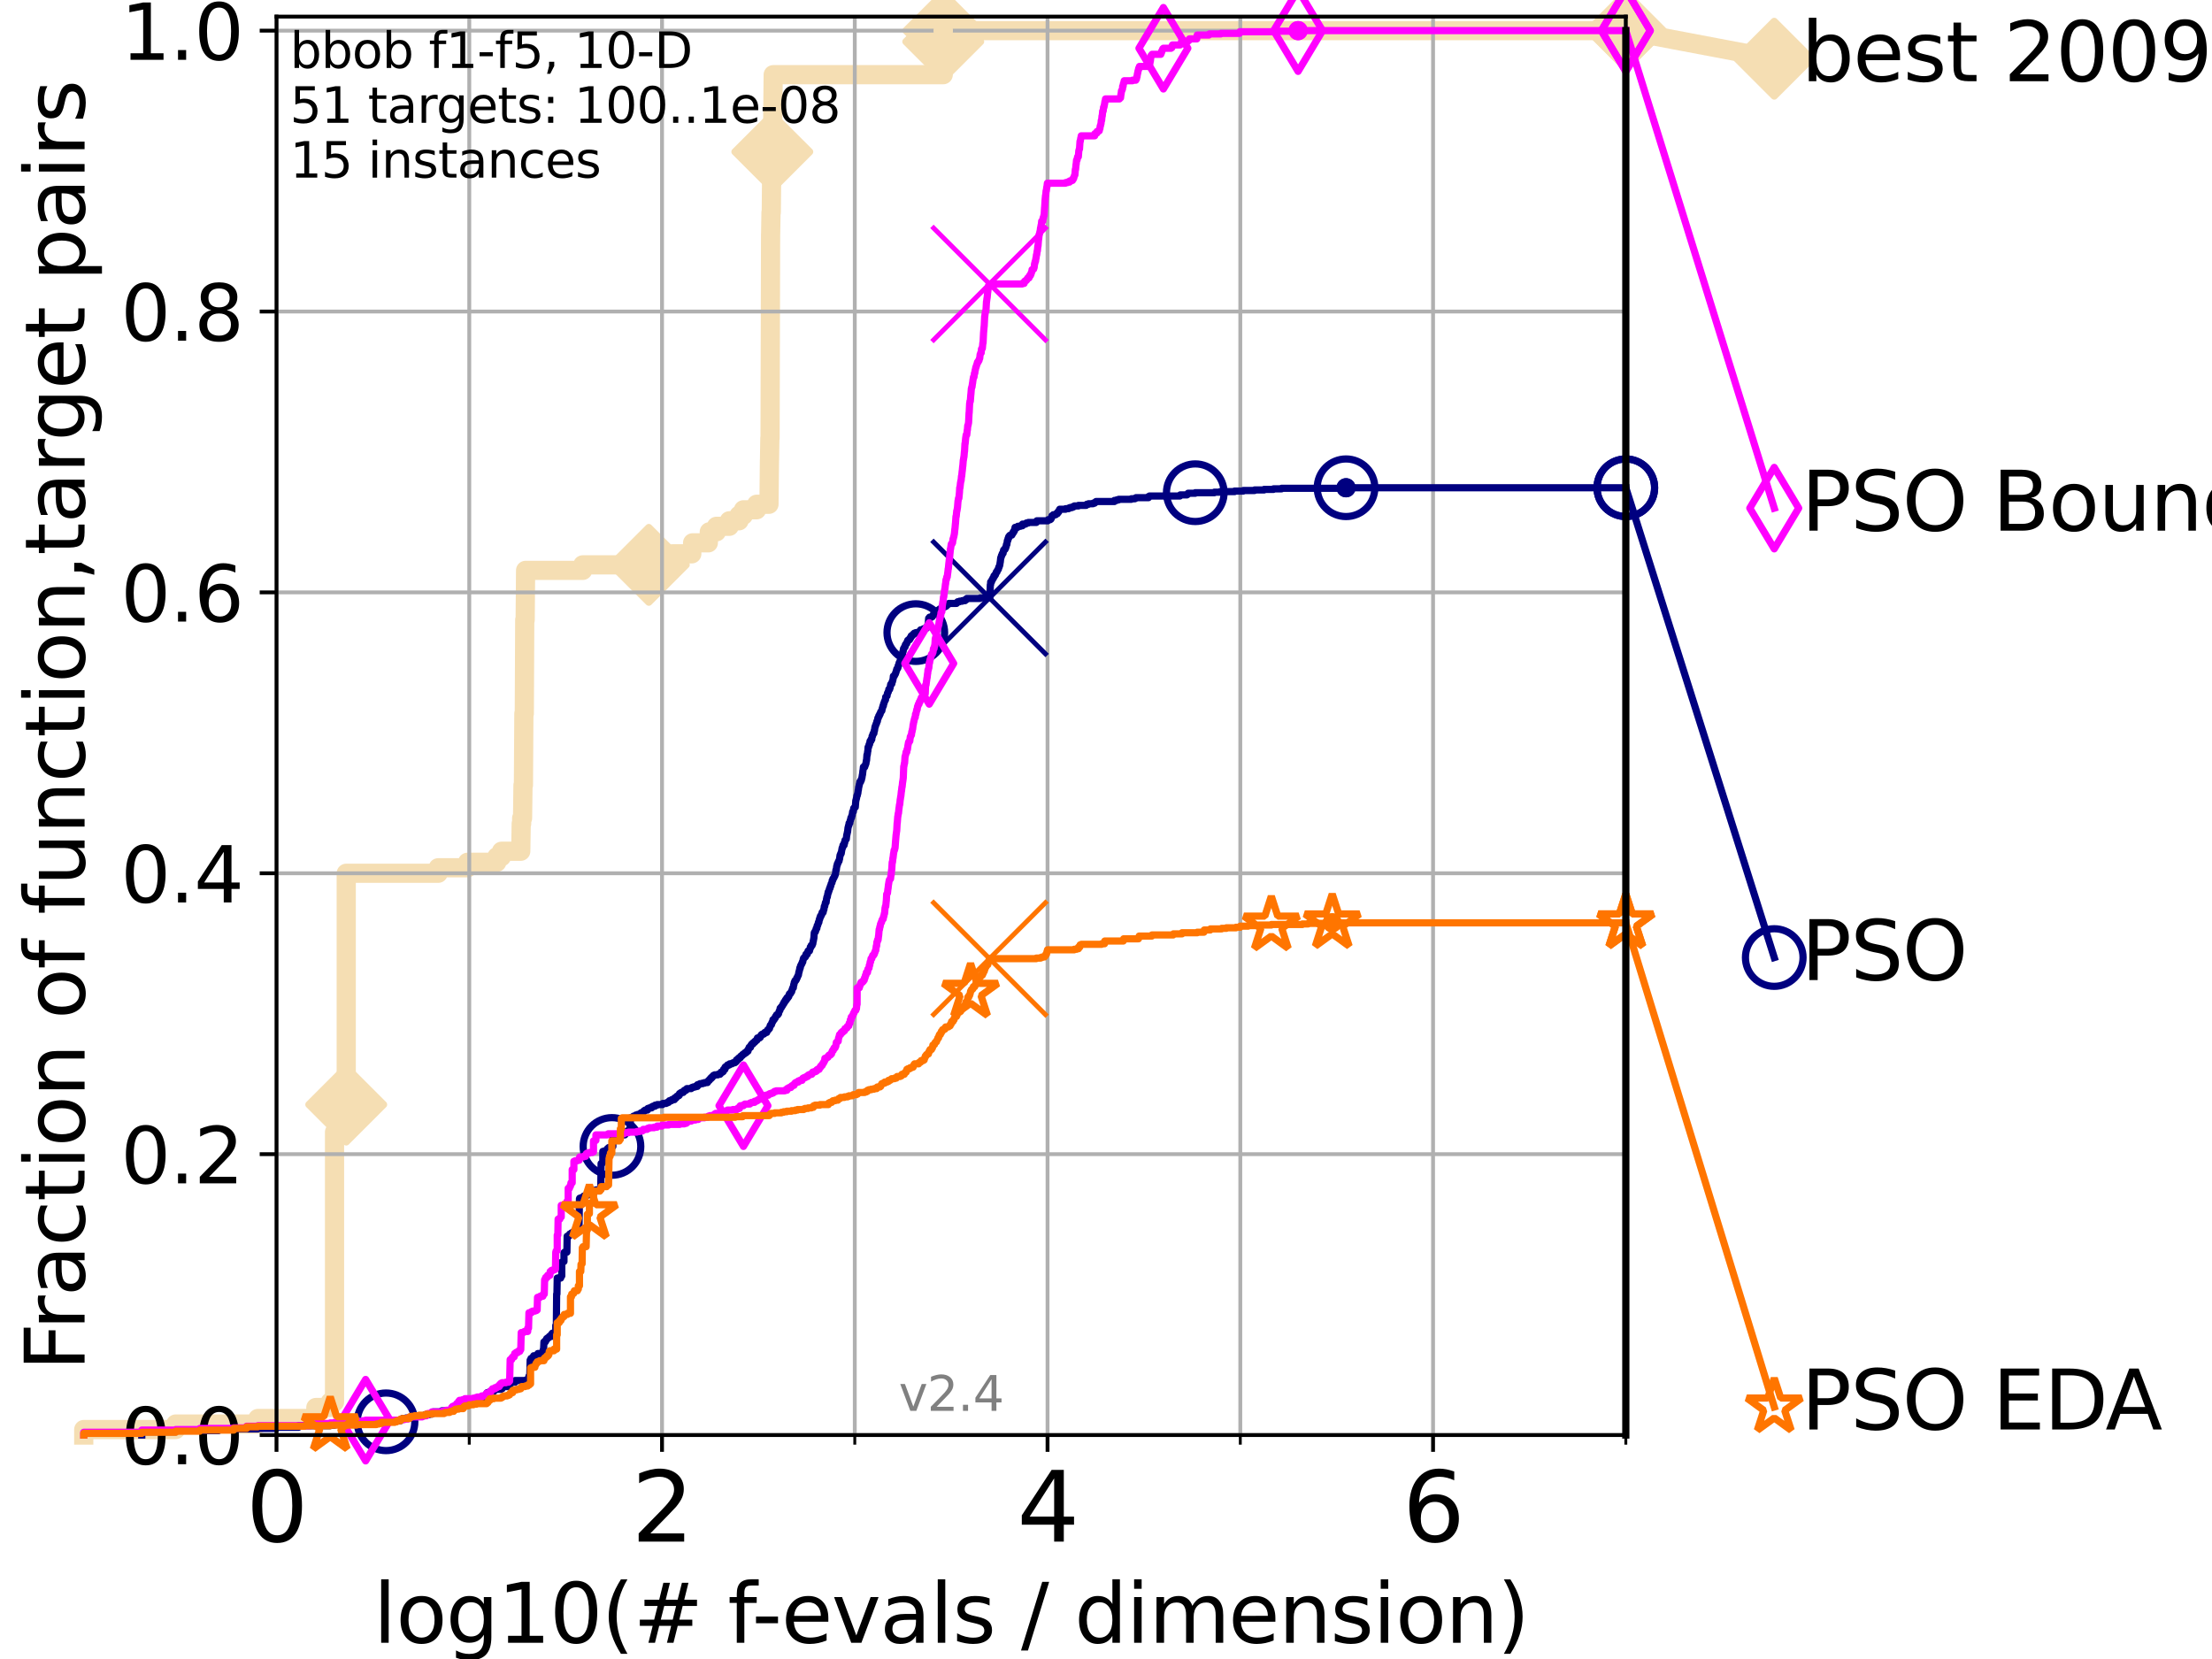 <?xml version="1.0" encoding="utf-8" standalone="no"?>
<!DOCTYPE svg PUBLIC "-//W3C//DTD SVG 1.1//EN"
  "http://www.w3.org/Graphics/SVG/1.1/DTD/svg11.dtd">
<svg height="345.6pt" version="1.1" viewBox="0 0 460.8 345.6" width="460.8pt" xmlns="http://www.w3.org/2000/svg" xmlns:xlink="http://www.w3.org/1999/xlink">
 <defs>
  <style type="text/css">*{stroke-linecap:butt;stroke-linejoin:round;}</style>
 </defs>
 <g id="figure_1">
  <g id="patch_1">
   <path d="M 0 345.6 
L 460.8 345.6 
L 460.8 0 
L 0 0 
z
" style="fill:#ffffff;"/>
  </g>
  <g id="axes_1">
   <g id="patch_2">
    <path d="M 57.6 298.944 
L 338.688 298.944 
L 338.688 3.456 
L 57.6 3.456 
z
" style="fill:#ffffff;"/>
   </g>
   <g id="line2d_1">
    <path d="M 17.445 298.944 
L 17.445 297.797 
L 36.604 297.797 
L 36.604 296.649 
L 53.709 296.649 
L 53.709 295.502 
L 65.797 295.502 
L 65.797 293.207 
L 68.793 293.207 
L 68.793 292.06 
L 69.688 292.06 
L 69.688 235.842 
L 71.35 235.842 
L 71.35 230.106 
L 72.125 230.106 
L 72.125 181.919 
L 91.284 181.919 
L 91.284 180.772 
L 97.403 180.772 
L 97.403 179.624 
L 103.498 179.624 
L 103.498 178.477 
L 104.474 178.477 
L 104.474 177.33 
L 108.484 177.33 
L 108.578 171.593 
L 108.671 171.593 
L 108.671 170.446 
L 108.857 170.446 
L 108.949 163.562 
L 109.04 163.562 
L 109.132 148.647 
L 109.222 148.647 
L 109.312 129.143 
L 109.402 129.143 
L 109.491 118.817 
L 121.4 118.817 
L 121.4 117.67 
L 135.159 117.67 
L 135.159 116.523 
L 140.027 116.523 
L 140.027 115.375 
L 144.112 115.375 
L 144.112 114.228 
L 144.282 114.228 
L 144.282 113.081 
L 147.56 113.081 
L 147.56 111.934 
L 147.76 111.934 
L 147.76 110.786 
L 149.251 110.786 
L 149.251 109.639 
L 151.928 109.639 
L 151.928 108.492 
L 153.946 108.492 
L 153.946 107.344 
L 154.874 107.344 
L 154.874 106.197 
L 157.614 106.197 
L 157.614 105.05 
L 160.191 105.05 
L 160.293 95.871 
L 160.303 95.871 
L 160.375 91.282 
L 160.418 91.282 
L 160.528 48.832 
L 160.538 48.832 
L 160.614 44.243 
L 160.671 44.243 
L 160.76 35.064 
L 160.887 35.064 
L 160.994 22.444 
L 160.998 22.444 
L 161.073 15.56 
L 196.493 15.56 
L 196.495 6.382 
L 338.688 6.382 
L 338.688 6.382 
" style="fill:none;stroke:#f5deb3;stroke-linecap:square;stroke-width:4;"/>
   </g>
   <g id="line2d_2">
    <defs>
     <path d="M 0 7.778 
L 7.778 0 
L 0 -7.778 
L -7.778 0 
z
" id="mccc1da8d95" style="stroke:#f5deb3;stroke-linejoin:miter;stroke-width:1.5;"/>
    </defs>
    <g>
     <use style="fill:#f5deb3;stroke:#f5deb3;stroke-linejoin:miter;stroke-width:1.5;" x="72.125" xlink:href="#mccc1da8d95" y="230.106"/>
     <use style="fill:#f5deb3;stroke:#f5deb3;stroke-linejoin:miter;stroke-width:1.5;" x="135.159" xlink:href="#mccc1da8d95" y="117.67"/>
     <use style="fill:#f5deb3;stroke:#f5deb3;stroke-linejoin:miter;stroke-width:1.5;" x="160.887" xlink:href="#mccc1da8d95" y="31.622"/>
     <use style="fill:#f5deb3;stroke:#f5deb3;stroke-linejoin:miter;stroke-width:1.5;" x="196.495" xlink:href="#mccc1da8d95" y="8.676"/>
     <use style="fill:#f5deb3;stroke:#f5deb3;stroke-linejoin:miter;stroke-width:1.5;" x="196.495" xlink:href="#mccc1da8d95" y="6.382"/>
     <use style="fill:#f5deb3;stroke:#f5deb3;stroke-linejoin:miter;stroke-width:1.5;" x="338.688" xlink:href="#mccc1da8d95" y="6.382"/>
    </g>
   </g>
   <g id="line2d_3">
    <path style="fill:none;stroke:#f5deb3;stroke-linecap:square;stroke-width:4;"/>
    <g/>
   </g>
   <g id="line2d_4">
    <path d="M 338.688 6.382 
L 369.608 12.233 
" style="fill:none;stroke:#f5deb3;stroke-linecap:square;stroke-width:4;"/>
    <g>
     <use style="fill:#f5deb3;stroke:#f5deb3;stroke-linejoin:miter;stroke-width:1.5;" x="338.688" xlink:href="#mccc1da8d95" y="6.382"/>
     <use style="fill:#f5deb3;stroke:#f5deb3;stroke-linejoin:miter;stroke-width:1.5;" x="369.608" xlink:href="#mccc1da8d95" y="12.233"/>
    </g>
   </g>
   <g id="matplotlib.axis_1">
    <g id="xtick_1">
     <g id="line2d_5">
      <path clip-path="url(#pfb2735d324)" d="M 57.6 298.944 
L 57.6 3.456 
" style="fill:none;stroke:#b0b0b0;stroke-linecap:square;stroke-width:0.8;"/>
     </g>
     <g id="line2d_6">
      <defs>
       <path d="M 0 0 
L 0 3.5 
" id="m7d251d9f9a" style="stroke:#000000;stroke-width:0.8;"/>
      </defs>
      <g>
       <use style="stroke:#000000;stroke-width:0.8;" x="57.6" xlink:href="#m7d251d9f9a" y="298.944"/>
      </g>
     </g>
     <g id="text_1">
      <!-- 0 -->
      <g transform="translate(51.237 321.141)scale(0.2 -0.2)">
       <defs>
        <path d="M 2034 4250 
Q 1547 4250 1301 3770 
Q 1056 3291 1056 2328 
Q 1056 1369 1301 889 
Q 1547 409 2034 409 
Q 2525 409 2770 889 
Q 3016 1369 3016 2328 
Q 3016 3291 2770 3770 
Q 2525 4250 2034 4250 
z
M 2034 4750 
Q 2819 4750 3233 4129 
Q 3647 3509 3647 2328 
Q 3647 1150 3233 529 
Q 2819 -91 2034 -91 
Q 1250 -91 836 529 
Q 422 1150 422 2328 
Q 422 3509 836 4129 
Q 1250 4750 2034 4750 
z
" id="DejaVuSans-30" transform="scale(0.016)"/>
       </defs>
       <use xlink:href="#DejaVuSans-30"/>
      </g>
     </g>
    </g>
    <g id="xtick_2">
     <g id="line2d_7">
      <path clip-path="url(#pfb2735d324)" d="M 137.911 298.944 
L 137.911 3.456 
" style="fill:none;stroke:#b0b0b0;stroke-linecap:square;stroke-width:0.8;"/>
     </g>
     <g id="line2d_8">
      <g>
       <use style="stroke:#000000;stroke-width:0.8;" x="137.911" xlink:href="#m7d251d9f9a" y="298.944"/>
      </g>
     </g>
     <g id="text_2">
      <!-- 2 -->
      <g transform="translate(131.548 321.141)scale(0.2 -0.2)">
       <defs>
        <path d="M 1228 531 
L 3431 531 
L 3431 0 
L 469 0 
L 469 531 
Q 828 903 1448 1529 
Q 2069 2156 2228 2338 
Q 2531 2678 2651 2914 
Q 2772 3150 2772 3378 
Q 2772 3750 2511 3984 
Q 2250 4219 1831 4219 
Q 1534 4219 1204 4116 
Q 875 4013 500 3803 
L 500 4441 
Q 881 4594 1212 4672 
Q 1544 4750 1819 4750 
Q 2544 4750 2975 4387 
Q 3406 4025 3406 3419 
Q 3406 3131 3298 2873 
Q 3191 2616 2906 2266 
Q 2828 2175 2409 1742 
Q 1991 1309 1228 531 
z
" id="DejaVuSans-32" transform="scale(0.016)"/>
       </defs>
       <use xlink:href="#DejaVuSans-32"/>
      </g>
     </g>
    </g>
    <g id="xtick_3">
     <g id="line2d_9">
      <path clip-path="url(#pfb2735d324)" d="M 218.222 298.944 
L 218.222 3.456 
" style="fill:none;stroke:#b0b0b0;stroke-linecap:square;stroke-width:0.8;"/>
     </g>
     <g id="line2d_10">
      <g>
       <use style="stroke:#000000;stroke-width:0.8;" x="218.222" xlink:href="#m7d251d9f9a" y="298.944"/>
      </g>
     </g>
     <g id="text_3">
      <!-- 4 -->
      <g transform="translate(211.859 321.141)scale(0.2 -0.2)">
       <defs>
        <path d="M 2419 4116 
L 825 1625 
L 2419 1625 
L 2419 4116 
z
M 2253 4666 
L 3047 4666 
L 3047 1625 
L 3713 1625 
L 3713 1100 
L 3047 1100 
L 3047 0 
L 2419 0 
L 2419 1100 
L 313 1100 
L 313 1709 
L 2253 4666 
z
" id="DejaVuSans-34" transform="scale(0.016)"/>
       </defs>
       <use xlink:href="#DejaVuSans-34"/>
      </g>
     </g>
    </g>
    <g id="xtick_4">
     <g id="line2d_11">
      <path clip-path="url(#pfb2735d324)" d="M 298.533 298.944 
L 298.533 3.456 
" style="fill:none;stroke:#b0b0b0;stroke-linecap:square;stroke-width:0.8;"/>
     </g>
     <g id="line2d_12">
      <g>
       <use style="stroke:#000000;stroke-width:0.8;" x="298.533" xlink:href="#m7d251d9f9a" y="298.944"/>
      </g>
     </g>
     <g id="text_4">
      <!-- 6 -->
      <g transform="translate(292.17 321.141)scale(0.2 -0.2)">
       <defs>
        <path d="M 2113 2584 
Q 1688 2584 1439 2293 
Q 1191 2003 1191 1497 
Q 1191 994 1439 701 
Q 1688 409 2113 409 
Q 2538 409 2786 701 
Q 3034 994 3034 1497 
Q 3034 2003 2786 2293 
Q 2538 2584 2113 2584 
z
M 3366 4563 
L 3366 3988 
Q 3128 4100 2886 4159 
Q 2644 4219 2406 4219 
Q 1781 4219 1451 3797 
Q 1122 3375 1075 2522 
Q 1259 2794 1537 2939 
Q 1816 3084 2150 3084 
Q 2853 3084 3261 2657 
Q 3669 2231 3669 1497 
Q 3669 778 3244 343 
Q 2819 -91 2113 -91 
Q 1303 -91 875 529 
Q 447 1150 447 2328 
Q 447 3434 972 4092 
Q 1497 4750 2381 4750 
Q 2619 4750 2861 4703 
Q 3103 4656 3366 4563 
z
" id="DejaVuSans-36" transform="scale(0.016)"/>
       </defs>
       <use xlink:href="#DejaVuSans-36"/>
      </g>
     </g>
    </g>
    <g id="xtick_5">
     <g id="line2d_13">
      <path clip-path="url(#pfb2735d324)" d="M 97.755 298.944 
L 97.755 3.456 
" style="fill:none;stroke:#b0b0b0;stroke-linecap:square;stroke-width:0.8;"/>
     </g>
     <g id="line2d_14">
      <defs>
       <path d="M 0 0 
L 0 2 
" id="m2882abd3e1" style="stroke:#000000;stroke-width:0.6;"/>
      </defs>
      <g>
       <use style="stroke:#000000;stroke-width:0.6;" x="97.755" xlink:href="#m2882abd3e1" y="298.944"/>
      </g>
     </g>
    </g>
    <g id="xtick_6">
     <g id="line2d_15">
      <path clip-path="url(#pfb2735d324)" d="M 178.066 298.944 
L 178.066 3.456 
" style="fill:none;stroke:#b0b0b0;stroke-linecap:square;stroke-width:0.8;"/>
     </g>
     <g id="line2d_16">
      <g>
       <use style="stroke:#000000;stroke-width:0.6;" x="178.066" xlink:href="#m2882abd3e1" y="298.944"/>
      </g>
     </g>
    </g>
    <g id="xtick_7">
     <g id="line2d_17">
      <path clip-path="url(#pfb2735d324)" d="M 258.377 298.944 
L 258.377 3.456 
" style="fill:none;stroke:#b0b0b0;stroke-linecap:square;stroke-width:0.8;"/>
     </g>
     <g id="line2d_18">
      <g>
       <use style="stroke:#000000;stroke-width:0.6;" x="258.377" xlink:href="#m2882abd3e1" y="298.944"/>
      </g>
     </g>
    </g>
    <g id="xtick_8">
     <g id="line2d_19">
      <path clip-path="url(#pfb2735d324)" d="M 338.688 298.944 
L 338.688 3.456 
" style="fill:none;stroke:#b0b0b0;stroke-linecap:square;stroke-width:0.8;"/>
     </g>
     <g id="line2d_20">
      <g>
       <use style="stroke:#000000;stroke-width:0.6;" x="338.688" xlink:href="#m2882abd3e1" y="298.944"/>
      </g>
     </g>
    </g>
    <g id="text_5">
     <!-- log10(# f-evals / dimension) -->
     <g transform="translate(77.764 342.218)scale(0.17 -0.17)">
      <defs>
       <path d="M 603 4863 
L 1178 4863 
L 1178 0 
L 603 0 
L 603 4863 
z
" id="DejaVuSans-6c" transform="scale(0.016)"/>
       <path d="M 1959 3097 
Q 1497 3097 1228 2736 
Q 959 2375 959 1747 
Q 959 1119 1226 758 
Q 1494 397 1959 397 
Q 2419 397 2687 759 
Q 2956 1122 2956 1747 
Q 2956 2369 2687 2733 
Q 2419 3097 1959 3097 
z
M 1959 3584 
Q 2709 3584 3137 3096 
Q 3566 2609 3566 1747 
Q 3566 888 3137 398 
Q 2709 -91 1959 -91 
Q 1206 -91 779 398 
Q 353 888 353 1747 
Q 353 2609 779 3096 
Q 1206 3584 1959 3584 
z
" id="DejaVuSans-6f" transform="scale(0.016)"/>
       <path d="M 2906 1791 
Q 2906 2416 2648 2759 
Q 2391 3103 1925 3103 
Q 1463 3103 1205 2759 
Q 947 2416 947 1791 
Q 947 1169 1205 825 
Q 1463 481 1925 481 
Q 2391 481 2648 825 
Q 2906 1169 2906 1791 
z
M 3481 434 
Q 3481 -459 3084 -895 
Q 2688 -1331 1869 -1331 
Q 1566 -1331 1297 -1286 
Q 1028 -1241 775 -1147 
L 775 -588 
Q 1028 -725 1275 -790 
Q 1522 -856 1778 -856 
Q 2344 -856 2625 -561 
Q 2906 -266 2906 331 
L 2906 616 
Q 2728 306 2450 153 
Q 2172 0 1784 0 
Q 1141 0 747 490 
Q 353 981 353 1791 
Q 353 2603 747 3093 
Q 1141 3584 1784 3584 
Q 2172 3584 2450 3431 
Q 2728 3278 2906 2969 
L 2906 3500 
L 3481 3500 
L 3481 434 
z
" id="DejaVuSans-67" transform="scale(0.016)"/>
       <path d="M 794 531 
L 1825 531 
L 1825 4091 
L 703 3866 
L 703 4441 
L 1819 4666 
L 2450 4666 
L 2450 531 
L 3481 531 
L 3481 0 
L 794 0 
L 794 531 
z
" id="DejaVuSans-31" transform="scale(0.016)"/>
       <path d="M 1984 4856 
Q 1566 4138 1362 3434 
Q 1159 2731 1159 2009 
Q 1159 1288 1364 580 
Q 1569 -128 1984 -844 
L 1484 -844 
Q 1016 -109 783 600 
Q 550 1309 550 2009 
Q 550 2706 781 3412 
Q 1013 4119 1484 4856 
L 1984 4856 
z
" id="DejaVuSans-28" transform="scale(0.016)"/>
       <path d="M 3272 2816 
L 2363 2816 
L 2100 1772 
L 3016 1772 
L 3272 2816 
z
M 2803 4594 
L 2478 3297 
L 3391 3297 
L 3719 4594 
L 4219 4594 
L 3897 3297 
L 4872 3297 
L 4872 2816 
L 3775 2816 
L 3519 1772 
L 4513 1772 
L 4513 1294 
L 3397 1294 
L 3072 0 
L 2572 0 
L 2894 1294 
L 1978 1294 
L 1656 0 
L 1153 0 
L 1478 1294 
L 494 1294 
L 494 1772 
L 1594 1772 
L 1856 2816 
L 850 2816 
L 850 3297 
L 1978 3297 
L 2297 4594 
L 2803 4594 
z
" id="DejaVuSans-23" transform="scale(0.016)"/>
       <path id="DejaVuSans-20" transform="scale(0.016)"/>
       <path d="M 2375 4863 
L 2375 4384 
L 1825 4384 
Q 1516 4384 1395 4259 
Q 1275 4134 1275 3809 
L 1275 3500 
L 2222 3500 
L 2222 3053 
L 1275 3053 
L 1275 0 
L 697 0 
L 697 3053 
L 147 3053 
L 147 3500 
L 697 3500 
L 697 3744 
Q 697 4328 969 4595 
Q 1241 4863 1831 4863 
L 2375 4863 
z
" id="DejaVuSans-66" transform="scale(0.016)"/>
       <path d="M 313 2009 
L 1997 2009 
L 1997 1497 
L 313 1497 
L 313 2009 
z
" id="DejaVuSans-2d" transform="scale(0.016)"/>
       <path d="M 3597 1894 
L 3597 1613 
L 953 1613 
Q 991 1019 1311 708 
Q 1631 397 2203 397 
Q 2534 397 2845 478 
Q 3156 559 3463 722 
L 3463 178 
Q 3153 47 2828 -22 
Q 2503 -91 2169 -91 
Q 1331 -91 842 396 
Q 353 884 353 1716 
Q 353 2575 817 3079 
Q 1281 3584 2069 3584 
Q 2775 3584 3186 3129 
Q 3597 2675 3597 1894 
z
M 3022 2063 
Q 3016 2534 2758 2815 
Q 2500 3097 2075 3097 
Q 1594 3097 1305 2825 
Q 1016 2553 972 2059 
L 3022 2063 
z
" id="DejaVuSans-65" transform="scale(0.016)"/>
       <path d="M 191 3500 
L 800 3500 
L 1894 563 
L 2988 3500 
L 3597 3500 
L 2284 0 
L 1503 0 
L 191 3500 
z
" id="DejaVuSans-76" transform="scale(0.016)"/>
       <path d="M 2194 1759 
Q 1497 1759 1228 1600 
Q 959 1441 959 1056 
Q 959 750 1161 570 
Q 1363 391 1709 391 
Q 2188 391 2477 730 
Q 2766 1069 2766 1631 
L 2766 1759 
L 2194 1759 
z
M 3341 1997 
L 3341 0 
L 2766 0 
L 2766 531 
Q 2569 213 2275 61 
Q 1981 -91 1556 -91 
Q 1019 -91 701 211 
Q 384 513 384 1019 
Q 384 1609 779 1909 
Q 1175 2209 1959 2209 
L 2766 2209 
L 2766 2266 
Q 2766 2663 2505 2880 
Q 2244 3097 1772 3097 
Q 1472 3097 1187 3025 
Q 903 2953 641 2809 
L 641 3341 
Q 956 3463 1253 3523 
Q 1550 3584 1831 3584 
Q 2591 3584 2966 3190 
Q 3341 2797 3341 1997 
z
" id="DejaVuSans-61" transform="scale(0.016)"/>
       <path d="M 2834 3397 
L 2834 2853 
Q 2591 2978 2328 3040 
Q 2066 3103 1784 3103 
Q 1356 3103 1142 2972 
Q 928 2841 928 2578 
Q 928 2378 1081 2264 
Q 1234 2150 1697 2047 
L 1894 2003 
Q 2506 1872 2764 1633 
Q 3022 1394 3022 966 
Q 3022 478 2636 193 
Q 2250 -91 1575 -91 
Q 1294 -91 989 -36 
Q 684 19 347 128 
L 347 722 
Q 666 556 975 473 
Q 1284 391 1588 391 
Q 1994 391 2212 530 
Q 2431 669 2431 922 
Q 2431 1156 2273 1281 
Q 2116 1406 1581 1522 
L 1381 1569 
Q 847 1681 609 1914 
Q 372 2147 372 2553 
Q 372 3047 722 3315 
Q 1072 3584 1716 3584 
Q 2034 3584 2315 3537 
Q 2597 3491 2834 3397 
z
" id="DejaVuSans-73" transform="scale(0.016)"/>
       <path d="M 1625 4666 
L 2156 4666 
L 531 -594 
L 0 -594 
L 1625 4666 
z
" id="DejaVuSans-2f" transform="scale(0.016)"/>
       <path d="M 2906 2969 
L 2906 4863 
L 3481 4863 
L 3481 0 
L 2906 0 
L 2906 525 
Q 2725 213 2448 61 
Q 2172 -91 1784 -91 
Q 1150 -91 751 415 
Q 353 922 353 1747 
Q 353 2572 751 3078 
Q 1150 3584 1784 3584 
Q 2172 3584 2448 3432 
Q 2725 3281 2906 2969 
z
M 947 1747 
Q 947 1113 1208 752 
Q 1469 391 1925 391 
Q 2381 391 2643 752 
Q 2906 1113 2906 1747 
Q 2906 2381 2643 2742 
Q 2381 3103 1925 3103 
Q 1469 3103 1208 2742 
Q 947 2381 947 1747 
z
" id="DejaVuSans-64" transform="scale(0.016)"/>
       <path d="M 603 3500 
L 1178 3500 
L 1178 0 
L 603 0 
L 603 3500 
z
M 603 4863 
L 1178 4863 
L 1178 4134 
L 603 4134 
L 603 4863 
z
" id="DejaVuSans-69" transform="scale(0.016)"/>
       <path d="M 3328 2828 
Q 3544 3216 3844 3400 
Q 4144 3584 4550 3584 
Q 5097 3584 5394 3201 
Q 5691 2819 5691 2113 
L 5691 0 
L 5113 0 
L 5113 2094 
Q 5113 2597 4934 2840 
Q 4756 3084 4391 3084 
Q 3944 3084 3684 2787 
Q 3425 2491 3425 1978 
L 3425 0 
L 2847 0 
L 2847 2094 
Q 2847 2600 2669 2842 
Q 2491 3084 2119 3084 
Q 1678 3084 1418 2786 
Q 1159 2488 1159 1978 
L 1159 0 
L 581 0 
L 581 3500 
L 1159 3500 
L 1159 2956 
Q 1356 3278 1631 3431 
Q 1906 3584 2284 3584 
Q 2666 3584 2933 3390 
Q 3200 3197 3328 2828 
z
" id="DejaVuSans-6d" transform="scale(0.016)"/>
       <path d="M 3513 2113 
L 3513 0 
L 2938 0 
L 2938 2094 
Q 2938 2591 2744 2837 
Q 2550 3084 2163 3084 
Q 1697 3084 1428 2787 
Q 1159 2491 1159 1978 
L 1159 0 
L 581 0 
L 581 3500 
L 1159 3500 
L 1159 2956 
Q 1366 3272 1645 3428 
Q 1925 3584 2291 3584 
Q 2894 3584 3203 3211 
Q 3513 2838 3513 2113 
z
" id="DejaVuSans-6e" transform="scale(0.016)"/>
       <path d="M 513 4856 
L 1013 4856 
Q 1481 4119 1714 3412 
Q 1947 2706 1947 2009 
Q 1947 1309 1714 600 
Q 1481 -109 1013 -844 
L 513 -844 
Q 928 -128 1133 580 
Q 1338 1288 1338 2009 
Q 1338 2731 1133 3434 
Q 928 4138 513 4856 
z
" id="DejaVuSans-29" transform="scale(0.016)"/>
      </defs>
      <use xlink:href="#DejaVuSans-6c"/>
      <use x="27.783" xlink:href="#DejaVuSans-6f"/>
      <use x="88.965" xlink:href="#DejaVuSans-67"/>
      <use x="152.441" xlink:href="#DejaVuSans-31"/>
      <use x="216.064" xlink:href="#DejaVuSans-30"/>
      <use x="279.688" xlink:href="#DejaVuSans-28"/>
      <use x="318.701" xlink:href="#DejaVuSans-23"/>
      <use x="402.49" xlink:href="#DejaVuSans-20"/>
      <use x="434.277" xlink:href="#DejaVuSans-66"/>
      <use x="463.982" xlink:href="#DejaVuSans-2d"/>
      <use x="500.066" xlink:href="#DejaVuSans-65"/>
      <use x="561.59" xlink:href="#DejaVuSans-76"/>
      <use x="620.77" xlink:href="#DejaVuSans-61"/>
      <use x="682.049" xlink:href="#DejaVuSans-6c"/>
      <use x="709.832" xlink:href="#DejaVuSans-73"/>
      <use x="761.932" xlink:href="#DejaVuSans-20"/>
      <use x="793.719" xlink:href="#DejaVuSans-2f"/>
      <use x="827.41" xlink:href="#DejaVuSans-20"/>
      <use x="859.197" xlink:href="#DejaVuSans-64"/>
      <use x="922.674" xlink:href="#DejaVuSans-69"/>
      <use x="950.457" xlink:href="#DejaVuSans-6d"/>
      <use x="1047.869" xlink:href="#DejaVuSans-65"/>
      <use x="1109.393" xlink:href="#DejaVuSans-6e"/>
      <use x="1172.771" xlink:href="#DejaVuSans-73"/>
      <use x="1224.871" xlink:href="#DejaVuSans-69"/>
      <use x="1252.654" xlink:href="#DejaVuSans-6f"/>
      <use x="1313.836" xlink:href="#DejaVuSans-6e"/>
      <use x="1377.215" xlink:href="#DejaVuSans-29"/>
     </g>
    </g>
   </g>
   <g id="matplotlib.axis_2">
    <g id="ytick_1">
     <g id="line2d_21">
      <path clip-path="url(#pfb2735d324)" d="M 57.6 298.944 
L 338.688 298.944 
" style="fill:none;stroke:#b0b0b0;stroke-linecap:square;stroke-width:0.8;"/>
     </g>
     <g id="line2d_22">
      <defs>
       <path d="M 0 0 
L -3.5 0 
" id="md763e3311a" style="stroke:#000000;stroke-width:0.8;"/>
      </defs>
      <g>
       <use style="stroke:#000000;stroke-width:0.8;" x="57.6" xlink:href="#md763e3311a" y="298.944"/>
      </g>
     </g>
     <g id="text_6">
      <!-- 0.0 -->
      <g transform="translate(25.155 305.023)scale(0.16 -0.16)">
       <defs>
        <path d="M 684 794 
L 1344 794 
L 1344 0 
L 684 0 
L 684 794 
z
" id="DejaVuSans-2e" transform="scale(0.016)"/>
       </defs>
       <use xlink:href="#DejaVuSans-30"/>
       <use x="63.623" xlink:href="#DejaVuSans-2e"/>
       <use x="95.41" xlink:href="#DejaVuSans-30"/>
      </g>
     </g>
    </g>
    <g id="ytick_2">
     <g id="line2d_23">
      <path clip-path="url(#pfb2735d324)" d="M 57.6 240.432 
L 338.688 240.432 
" style="fill:none;stroke:#b0b0b0;stroke-linecap:square;stroke-width:0.8;"/>
     </g>
     <g id="line2d_24">
      <g>
       <use style="stroke:#000000;stroke-width:0.8;" x="57.6" xlink:href="#md763e3311a" y="240.432"/>
      </g>
     </g>
     <g id="text_7">
      <!-- 0.2 -->
      <g transform="translate(25.155 246.51)scale(0.16 -0.16)">
       <use xlink:href="#DejaVuSans-30"/>
       <use x="63.623" xlink:href="#DejaVuSans-2e"/>
       <use x="95.41" xlink:href="#DejaVuSans-32"/>
      </g>
     </g>
    </g>
    <g id="ytick_3">
     <g id="line2d_25">
      <path clip-path="url(#pfb2735d324)" d="M 57.6 181.919 
L 338.688 181.919 
" style="fill:none;stroke:#b0b0b0;stroke-linecap:square;stroke-width:0.8;"/>
     </g>
     <g id="line2d_26">
      <g>
       <use style="stroke:#000000;stroke-width:0.8;" x="57.6" xlink:href="#md763e3311a" y="181.919"/>
      </g>
     </g>
     <g id="text_8">
      <!-- 0.4 -->
      <g transform="translate(25.155 187.998)scale(0.16 -0.16)">
       <use xlink:href="#DejaVuSans-30"/>
       <use x="63.623" xlink:href="#DejaVuSans-2e"/>
       <use x="95.41" xlink:href="#DejaVuSans-34"/>
      </g>
     </g>
    </g>
    <g id="ytick_4">
     <g id="line2d_27">
      <path clip-path="url(#pfb2735d324)" d="M 57.6 123.407 
L 338.688 123.407 
" style="fill:none;stroke:#b0b0b0;stroke-linecap:square;stroke-width:0.8;"/>
     </g>
     <g id="line2d_28">
      <g>
       <use style="stroke:#000000;stroke-width:0.8;" x="57.6" xlink:href="#md763e3311a" y="123.407"/>
      </g>
     </g>
     <g id="text_9">
      <!-- 0.6 -->
      <g transform="translate(25.155 129.485)scale(0.16 -0.16)">
       <use xlink:href="#DejaVuSans-30"/>
       <use x="63.623" xlink:href="#DejaVuSans-2e"/>
       <use x="95.41" xlink:href="#DejaVuSans-36"/>
      </g>
     </g>
    </g>
    <g id="ytick_5">
     <g id="line2d_29">
      <path clip-path="url(#pfb2735d324)" d="M 57.6 64.894 
L 338.688 64.894 
" style="fill:none;stroke:#b0b0b0;stroke-linecap:square;stroke-width:0.8;"/>
     </g>
     <g id="line2d_30">
      <g>
       <use style="stroke:#000000;stroke-width:0.8;" x="57.6" xlink:href="#md763e3311a" y="64.894"/>
      </g>
     </g>
     <g id="text_10">
      <!-- 0.8 -->
      <g transform="translate(25.155 70.973)scale(0.16 -0.16)">
       <defs>
        <path d="M 2034 2216 
Q 1584 2216 1326 1975 
Q 1069 1734 1069 1313 
Q 1069 891 1326 650 
Q 1584 409 2034 409 
Q 2484 409 2743 651 
Q 3003 894 3003 1313 
Q 3003 1734 2745 1975 
Q 2488 2216 2034 2216 
z
M 1403 2484 
Q 997 2584 770 2862 
Q 544 3141 544 3541 
Q 544 4100 942 4425 
Q 1341 4750 2034 4750 
Q 2731 4750 3128 4425 
Q 3525 4100 3525 3541 
Q 3525 3141 3298 2862 
Q 3072 2584 2669 2484 
Q 3125 2378 3379 2068 
Q 3634 1759 3634 1313 
Q 3634 634 3220 271 
Q 2806 -91 2034 -91 
Q 1263 -91 848 271 
Q 434 634 434 1313 
Q 434 1759 690 2068 
Q 947 2378 1403 2484 
z
M 1172 3481 
Q 1172 3119 1398 2916 
Q 1625 2713 2034 2713 
Q 2441 2713 2670 2916 
Q 2900 3119 2900 3481 
Q 2900 3844 2670 4047 
Q 2441 4250 2034 4250 
Q 1625 4250 1398 4047 
Q 1172 3844 1172 3481 
z
" id="DejaVuSans-38" transform="scale(0.016)"/>
       </defs>
       <use xlink:href="#DejaVuSans-30"/>
       <use x="63.623" xlink:href="#DejaVuSans-2e"/>
       <use x="95.41" xlink:href="#DejaVuSans-38"/>
      </g>
     </g>
    </g>
    <g id="ytick_6">
     <g id="line2d_31">
      <path clip-path="url(#pfb2735d324)" d="M 57.6 6.382 
L 338.688 6.382 
" style="fill:none;stroke:#b0b0b0;stroke-linecap:square;stroke-width:0.8;"/>
     </g>
     <g id="line2d_32">
      <g>
       <use style="stroke:#000000;stroke-width:0.8;" x="57.6" xlink:href="#md763e3311a" y="6.382"/>
      </g>
     </g>
     <g id="text_11">
      <!-- 1.0 -->
      <g transform="translate(25.155 12.46)scale(0.16 -0.16)">
       <use xlink:href="#DejaVuSans-31"/>
       <use x="63.623" xlink:href="#DejaVuSans-2e"/>
       <use x="95.41" xlink:href="#DejaVuSans-30"/>
      </g>
     </g>
    </g>
    <g id="text_12">
     <!-- Fraction of function,target pairs -->
     <g transform="translate(17.62 285.585)rotate(-90)scale(0.17 -0.17)">
      <defs>
       <path d="M 628 4666 
L 3309 4666 
L 3309 4134 
L 1259 4134 
L 1259 2759 
L 3109 2759 
L 3109 2228 
L 1259 2228 
L 1259 0 
L 628 0 
L 628 4666 
z
" id="DejaVuSans-46" transform="scale(0.016)"/>
       <path d="M 2631 2963 
Q 2534 3019 2420 3045 
Q 2306 3072 2169 3072 
Q 1681 3072 1420 2755 
Q 1159 2438 1159 1844 
L 1159 0 
L 581 0 
L 581 3500 
L 1159 3500 
L 1159 2956 
Q 1341 3275 1631 3429 
Q 1922 3584 2338 3584 
Q 2397 3584 2469 3576 
Q 2541 3569 2628 3553 
L 2631 2963 
z
" id="DejaVuSans-72" transform="scale(0.016)"/>
       <path d="M 3122 3366 
L 3122 2828 
Q 2878 2963 2633 3030 
Q 2388 3097 2138 3097 
Q 1578 3097 1268 2742 
Q 959 2388 959 1747 
Q 959 1106 1268 751 
Q 1578 397 2138 397 
Q 2388 397 2633 464 
Q 2878 531 3122 666 
L 3122 134 
Q 2881 22 2623 -34 
Q 2366 -91 2075 -91 
Q 1284 -91 818 406 
Q 353 903 353 1747 
Q 353 2603 823 3093 
Q 1294 3584 2113 3584 
Q 2378 3584 2631 3529 
Q 2884 3475 3122 3366 
z
" id="DejaVuSans-63" transform="scale(0.016)"/>
       <path d="M 1172 4494 
L 1172 3500 
L 2356 3500 
L 2356 3053 
L 1172 3053 
L 1172 1153 
Q 1172 725 1289 603 
Q 1406 481 1766 481 
L 2356 481 
L 2356 0 
L 1766 0 
Q 1100 0 847 248 
Q 594 497 594 1153 
L 594 3053 
L 172 3053 
L 172 3500 
L 594 3500 
L 594 4494 
L 1172 4494 
z
" id="DejaVuSans-74" transform="scale(0.016)"/>
       <path d="M 544 1381 
L 544 3500 
L 1119 3500 
L 1119 1403 
Q 1119 906 1312 657 
Q 1506 409 1894 409 
Q 2359 409 2629 706 
Q 2900 1003 2900 1516 
L 2900 3500 
L 3475 3500 
L 3475 0 
L 2900 0 
L 2900 538 
Q 2691 219 2414 64 
Q 2138 -91 1772 -91 
Q 1169 -91 856 284 
Q 544 659 544 1381 
z
M 1991 3584 
L 1991 3584 
z
" id="DejaVuSans-75" transform="scale(0.016)"/>
       <path d="M 750 794 
L 1409 794 
L 1409 256 
L 897 -744 
L 494 -744 
L 750 256 
L 750 794 
z
" id="DejaVuSans-2c" transform="scale(0.016)"/>
       <path d="M 1159 525 
L 1159 -1331 
L 581 -1331 
L 581 3500 
L 1159 3500 
L 1159 2969 
Q 1341 3281 1617 3432 
Q 1894 3584 2278 3584 
Q 2916 3584 3314 3078 
Q 3713 2572 3713 1747 
Q 3713 922 3314 415 
Q 2916 -91 2278 -91 
Q 1894 -91 1617 61 
Q 1341 213 1159 525 
z
M 3116 1747 
Q 3116 2381 2855 2742 
Q 2594 3103 2138 3103 
Q 1681 3103 1420 2742 
Q 1159 2381 1159 1747 
Q 1159 1113 1420 752 
Q 1681 391 2138 391 
Q 2594 391 2855 752 
Q 3116 1113 3116 1747 
z
" id="DejaVuSans-70" transform="scale(0.016)"/>
      </defs>
      <use xlink:href="#DejaVuSans-46"/>
      <use x="50.27" xlink:href="#DejaVuSans-72"/>
      <use x="91.383" xlink:href="#DejaVuSans-61"/>
      <use x="152.662" xlink:href="#DejaVuSans-63"/>
      <use x="207.643" xlink:href="#DejaVuSans-74"/>
      <use x="246.852" xlink:href="#DejaVuSans-69"/>
      <use x="274.635" xlink:href="#DejaVuSans-6f"/>
      <use x="335.816" xlink:href="#DejaVuSans-6e"/>
      <use x="399.195" xlink:href="#DejaVuSans-20"/>
      <use x="430.982" xlink:href="#DejaVuSans-6f"/>
      <use x="492.164" xlink:href="#DejaVuSans-66"/>
      <use x="527.369" xlink:href="#DejaVuSans-20"/>
      <use x="559.156" xlink:href="#DejaVuSans-66"/>
      <use x="594.361" xlink:href="#DejaVuSans-75"/>
      <use x="657.74" xlink:href="#DejaVuSans-6e"/>
      <use x="721.119" xlink:href="#DejaVuSans-63"/>
      <use x="776.1" xlink:href="#DejaVuSans-74"/>
      <use x="815.309" xlink:href="#DejaVuSans-69"/>
      <use x="843.092" xlink:href="#DejaVuSans-6f"/>
      <use x="904.273" xlink:href="#DejaVuSans-6e"/>
      <use x="967.652" xlink:href="#DejaVuSans-2c"/>
      <use x="999.439" xlink:href="#DejaVuSans-74"/>
      <use x="1038.648" xlink:href="#DejaVuSans-61"/>
      <use x="1099.928" xlink:href="#DejaVuSans-72"/>
      <use x="1139.291" xlink:href="#DejaVuSans-67"/>
      <use x="1202.768" xlink:href="#DejaVuSans-65"/>
      <use x="1264.291" xlink:href="#DejaVuSans-74"/>
      <use x="1303.5" xlink:href="#DejaVuSans-20"/>
      <use x="1335.287" xlink:href="#DejaVuSans-70"/>
      <use x="1398.764" xlink:href="#DejaVuSans-61"/>
      <use x="1460.043" xlink:href="#DejaVuSans-69"/>
      <use x="1487.826" xlink:href="#DejaVuSans-72"/>
      <use x="1528.939" xlink:href="#DejaVuSans-73"/>
     </g>
    </g>
   </g>
   <g id="line2d_33">
    <defs>
     <path d="M 0 1.5 
C 0.398 1.5 0.779 1.342 1.061 1.061 
C 1.342 0.779 1.5 0.398 1.5 0 
C 1.5 -0.398 1.342 -0.779 1.061 -1.061 
C 0.779 -1.342 0.398 -1.5 0 -1.5 
C -0.398 -1.5 -0.779 -1.342 -1.061 -1.061 
C -1.342 -0.779 -1.5 -0.398 -1.5 0 
C -1.5 0.398 -1.342 0.779 -1.061 1.061 
C -0.779 1.342 -0.398 1.5 0 1.5 
z
" id="m63dbea891e" style="stroke:#f5deb3;"/>
    </defs>
    <g>
     <use style="fill:#f5deb3;stroke:#f5deb3;" x="196.495" xlink:href="#m63dbea891e" y="6.382"/>
     <use style="fill:#f5deb3;stroke:#f5deb3;" x="196.495" xlink:href="#m63dbea891e" y="6.382"/>
    </g>
   </g>
   <g id="line2d_34">
    <defs>
     <path d="M 0 1.5 
C 0.398 1.5 0.779 1.342 1.061 1.061 
C 1.342 0.779 1.5 0.398 1.5 0 
C 1.5 -0.398 1.342 -0.779 1.061 -1.061 
C 0.779 -1.342 0.398 -1.5 0 -1.5 
C -0.398 -1.5 -0.779 -1.342 -1.061 -1.061 
C -1.342 -0.779 -1.5 -0.398 -1.5 0 
C -1.5 0.398 -1.342 0.779 -1.061 1.061 
C -0.779 1.342 -0.398 1.5 0 1.5 
z
" id="mbb8de3b8d0" style="stroke:#000080;"/>
    </defs>
    <g>
     <use style="fill:#000080;stroke:#000080;" x="280.403" xlink:href="#mbb8de3b8d0" y="101.608"/>
     <use style="fill:#000080;stroke:#000080;" x="280.403" xlink:href="#mbb8de3b8d0" y="101.608"/>
    </g>
   </g>
   <g id="line2d_35">
    <path d="M 29.533 298.944 
L 29.533 298.256 
L 36.604 298.256 
L 36.604 298.026 
L 45.512 298.026 
L 45.512 297.797 
L 48.692 297.797 
L 48.692 297.682 
L 53.709 297.682 
L 53.709 297.567 
L 57.6 297.567 
L 57.6 297.338 
L 62.175 297.338 
L 62.175 296.994 
L 68.793 296.994 
L 68.793 296.879 
L 69.688 296.879 
L 69.688 296.764 
L 70.539 296.764 
L 70.539 296.649 
L 72.868 296.649 
L 72.868 296.535 
L 73.579 296.535 
L 73.579 296.42 
L 74.922 296.42 
L 74.922 296.305 
L 80.416 296.305 
L 80.416 296.19 
L 82.207 296.19 
L 82.207 296.076 
L 82.627 296.076 
L 82.627 295.961 
L 83.438 295.961 
L 83.438 295.732 
L 83.83 295.732 
L 83.83 295.502 
L 84.588 295.502 
L 84.588 295.387 
L 85.667 295.387 
L 85.667 295.043 
L 86.013 295.043 
L 86.013 294.928 
L 88.554 294.928 
L 88.554 294.699 
L 89.419 294.699 
L 89.419 294.584 
L 89.973 294.584 
L 89.973 294.355 
L 90.243 294.355 
L 90.243 294.125 
L 92.027 294.125 
L 92.027 293.896 
L 94.081 293.896 
L 94.081 293.552 
L 94.295 293.552 
L 94.295 293.093 
L 94.506 293.093 
L 94.506 292.978 
L 94.921 292.978 
L 94.921 292.863 
L 95.327 292.863 
L 95.327 292.749 
L 95.918 292.749 
L 95.918 292.634 
L 96.301 292.634 
L 96.301 292.519 
L 96.861 292.519 
L 96.861 292.175 
L 97.224 292.175 
L 97.224 292.06 
L 97.58 292.06 
L 97.58 291.945 
L 97.929 291.945 
L 97.929 291.831 
L 98.439 291.831 
L 98.439 291.716 
L 98.606 291.716 
L 98.606 291.601 
L 99.098 291.601 
L 99.098 291.487 
L 100.493 291.487 
L 100.493 291.257 
L 100.935 291.257 
L 100.935 291.028 
L 101.08 291.028 
L 101.08 290.798 
L 101.223 290.798 
L 101.223 290.454 
L 101.507 290.454 
L 101.507 290.11 
L 101.924 290.11 
L 101.924 289.995 
L 102.06 289.995 
L 102.06 289.88 
L 102.859 289.88 
L 102.859 289.536 
L 103.246 289.536 
L 103.246 289.421 
L 104.355 289.421 
L 104.355 289.307 
L 104.592 289.307 
L 104.592 288.962 
L 104.71 288.962 
L 104.71 288.848 
L 106.061 288.848 
L 106.169 288.389 
L 106.276 288.389 
L 106.276 288.159 
L 106.489 288.159 
L 106.489 287.93 
L 107.314 287.93 
L 107.314 287.586 
L 109.58 287.586 
L 109.58 287.471 
L 110.017 287.471 
L 110.103 287.012 
L 110.189 287.012 
L 110.189 286.668 
L 110.359 286.668 
L 110.443 283.341 
L 110.527 283.341 
L 110.611 282.996 
L 110.86 282.996 
L 110.942 282.767 
L 111.023 282.767 
L 111.105 282.538 
L 111.186 282.538 
L 111.186 282.423 
L 111.742 282.423 
L 111.742 282.308 
L 111.975 282.308 
L 112.052 281.964 
L 112.73 281.964 
L 112.73 281.849 
L 113.095 281.849 
L 113.168 281.161 
L 113.24 281.161 
L 113.311 279.555 
L 113.595 279.555 
L 113.665 279.21 
L 113.804 279.21 
L 113.874 278.866 
L 114.012 278.866 
L 114.012 278.751 
L 114.216 278.751 
L 114.216 278.637 
L 114.352 278.637 
L 114.419 278.407 
L 114.882 278.407 
L 114.882 277.948 
L 115.012 277.948 
L 115.077 277.719 
L 115.649 277.719 
L 115.649 277.489 
L 115.773 277.489 
L 115.773 276.113 
L 115.897 276.113 
L 115.959 269.573 
L 116.02 269.573 
L 116.081 266.246 
L 116.798 266.246 
L 116.798 265.902 
L 116.914 265.902 
L 116.914 265.787 
L 117.03 265.787 
L 117.03 262.919 
L 117.26 262.919 
L 117.26 262.804 
L 117.486 262.804 
L 117.486 260.968 
L 117.598 260.968 
L 117.598 260.854 
L 118.094 260.854 
L 118.149 257.526 
L 118.524 257.526 
L 118.629 257.182 
L 118.682 257.182 
L 118.682 257.067 
L 118.943 257.067 
L 119.046 256.838 
L 119.402 256.838 
L 119.453 256.609 
L 119.553 256.609 
L 119.553 256.494 
L 120.142 256.494 
L 120.239 256.15 
L 120.287 256.15 
L 120.287 255.805 
L 120.43 255.805 
L 120.43 255.576 
L 120.619 255.576 
L 120.713 249.725 
L 120.759 249.725 
L 120.759 249.61 
L 121.083 249.61 
L 121.083 249.495 
L 121.4 249.495 
L 121.4 249.38 
L 121.624 249.38 
L 121.624 249.151 
L 122.062 249.151 
L 122.148 248.922 
L 122.573 248.922 
L 122.573 248.692 
L 123.111 248.692 
L 123.111 248.577 
L 123.514 248.577 
L 123.514 248.463 
L 123.712 248.463 
L 123.712 248.348 
L 123.869 248.348 
L 123.947 248.118 
L 123.985 248.118 
L 123.985 248.004 
L 124.101 248.004 
L 124.101 247.889 
L 124.669 247.889 
L 124.669 247.774 
L 125.147 247.774 
L 125.22 242.382 
L 125.435 242.382 
L 125.542 242.152 
L 125.577 242.152 
L 125.577 239.858 
L 125.927 239.858 
L 125.927 239.743 
L 126.304 239.743 
L 126.304 239.628 
L 126.507 239.628 
L 126.54 239.284 
L 126.674 239.284 
L 126.674 239.169 
L 126.806 239.169 
L 126.806 239.055 
L 127.294 239.055 
L 127.294 238.94 
L 127.485 238.94 
L 127.485 238.825 
L 127.674 238.825 
L 127.674 237.219 
L 128.016 237.219 
L 128.077 236.99 
L 128.26 236.99 
L 128.26 236.875 
L 128.591 236.875 
L 128.591 236.76 
L 128.827 236.76 
L 128.827 236.645 
L 129.291 236.645 
L 129.348 236.416 
L 130.182 236.416 
L 130.291 235.842 
L 130.665 235.842 
L 130.665 235.613 
L 130.849 235.613 
L 130.849 235.498 
L 131.236 235.498 
L 131.338 232.859 
L 131.815 232.859 
L 131.815 232.63 
L 131.963 232.63 
L 131.963 232.515 
L 132.303 232.515 
L 132.303 232.4 
L 132.446 232.4 
L 132.446 232.286 
L 132.801 232.286 
L 132.801 232.171 
L 133.194 232.171 
L 133.194 232.056 
L 133.511 232.056 
L 133.511 231.827 
L 133.8 231.827 
L 133.8 231.712 
L 133.954 231.712 
L 133.954 231.597 
L 134.128 231.597 
L 134.193 231.368 
L 134.386 231.368 
L 134.386 231.253 
L 134.87 231.253 
L 134.953 230.909 
L 135.281 230.909 
L 135.281 230.794 
L 135.741 230.794 
L 135.78 230.565 
L 135.996 230.565 
L 135.996 230.45 
L 136.438 230.45 
L 136.476 230.221 
L 136.906 230.221 
L 136.906 230.106 
L 137.998 230.106 
L 138.067 229.876 
L 138.745 229.876 
L 138.745 229.762 
L 139.009 229.762 
L 139.009 229.647 
L 139.285 229.647 
L 139.366 229.417 
L 139.446 229.417 
L 139.446 229.303 
L 139.872 229.303 
L 139.949 229.073 
L 140.499 229.073 
L 140.529 228.729 
L 140.842 228.729 
L 140.93 228.5 
L 140.974 228.5 
L 140.974 228.385 
L 141.163 228.385 
L 141.163 228.27 
L 141.407 228.27 
L 141.407 228.155 
L 141.521 228.155 
L 141.549 227.811 
L 141.732 227.811 
L 141.732 227.696 
L 141.886 227.696 
L 141.886 227.582 
L 142.311 227.582 
L 142.311 227.467 
L 142.433 227.467 
L 142.446 227.238 
L 142.58 227.238 
L 142.58 227.123 
L 142.923 227.123 
L 142.976 226.893 
L 143.08 226.893 
L 143.08 226.779 
L 143.977 226.779 
L 143.977 226.664 
L 144.112 226.664 
L 144.112 226.549 
L 144.415 226.549 
L 144.415 226.434 
L 144.83 226.434 
L 144.83 226.32 
L 145.27 226.32 
L 145.282 225.976 
L 145.599 225.976 
L 145.599 225.861 
L 145.833 225.861 
L 145.833 225.746 
L 146.367 225.746 
L 146.367 225.631 
L 146.791 225.631 
L 146.791 225.517 
L 147.379 225.517 
L 147.429 225.287 
L 147.53 225.287 
L 147.61 225.058 
L 147.77 225.058 
L 147.868 224.828 
L 147.947 224.828 
L 147.947 224.713 
L 148.113 224.713 
L 148.142 224.484 
L 148.345 224.484 
L 148.402 224.255 
L 148.526 224.255 
L 148.62 224.025 
L 148.873 224.025 
L 148.873 223.91 
L 149.539 223.91 
L 149.539 223.796 
L 149.99 223.796 
L 149.99 223.681 
L 150.103 223.681 
L 150.207 223.337 
L 150.54 223.337 
L 150.54 223.222 
L 150.674 223.222 
L 150.741 222.763 
L 151.015 222.763 
L 151.048 222.304 
L 151.179 222.304 
L 151.179 222.189 
L 151.357 222.189 
L 151.357 222.075 
L 151.502 222.075 
L 151.566 221.845 
L 151.96 221.845 
L 152.006 221.616 
L 152.474 221.616 
L 152.474 221.501 
L 152.707 221.501 
L 152.707 221.386 
L 153.098 221.386 
L 153.098 221.272 
L 153.244 221.272 
L 153.244 221.157 
L 153.388 221.157 
L 153.409 220.813 
L 153.566 220.813 
L 153.566 220.698 
L 153.813 220.698 
L 153.813 220.468 
L 153.939 220.468 
L 153.939 220.354 
L 154.222 220.354 
L 154.318 220.01 
L 154.494 220.01 
L 154.494 219.895 
L 154.641 219.895 
L 154.708 219.665 
L 154.893 219.665 
L 154.893 219.551 
L 155.064 219.551 
L 155.148 219.321 
L 155.419 219.321 
L 155.457 219.092 
L 155.66 219.092 
L 155.66 218.977 
L 155.817 218.977 
L 155.829 218.633 
L 155.941 218.633 
L 156.034 218.289 
L 156.065 218.289 
L 156.065 218.174 
L 156.346 218.174 
L 156.443 217.715 
L 156.551 217.715 
L 156.61 217.485 
L 156.848 217.485 
L 156.859 217.256 
L 157.006 217.256 
L 157.006 217.141 
L 157.203 217.141 
L 157.255 216.912 
L 157.427 216.912 
L 157.529 216.682 
L 157.698 216.682 
L 157.787 216.223 
L 158.233 216.223 
L 158.233 216.109 
L 158.374 216.109 
L 158.46 215.765 
L 158.583 215.765 
L 158.621 215.535 
L 158.795 215.535 
L 158.795 215.42 
L 159.119 215.42 
L 159.119 215.306 
L 159.268 215.306 
L 159.314 215.076 
L 159.723 215.076 
L 159.783 214.732 
L 159.882 214.732 
L 159.942 214.502 
L 160.099 214.502 
L 160.206 214.273 
L 160.298 214.273 
L 160.394 213.814 
L 160.456 213.814 
L 160.471 213.585 
L 160.571 213.585 
L 160.571 213.47 
L 160.708 213.47 
L 160.802 213.011 
L 160.882 213.011 
L 160.975 212.782 
L 161.003 212.782 
L 161.012 212.437 
L 161.252 212.437 
L 161.357 212.093 
L 161.484 212.093 
L 161.556 211.749 
L 161.654 211.749 
L 161.712 211.519 
L 161.775 211.519 
L 161.775 211.405 
L 162.03 211.405 
L 162.122 211.175 
L 162.187 211.175 
L 162.286 210.716 
L 162.299 210.716 
L 162.394 210.487 
L 162.471 210.487 
L 162.517 210.028 
L 162.619 210.028 
L 162.619 209.913 
L 162.762 209.913 
L 162.804 209.684 
L 162.892 209.684 
L 162.992 209.454 
L 163.045 209.454 
L 163.152 209.11 
L 163.263 209.11 
L 163.332 208.766 
L 163.477 208.766 
L 163.501 208.536 
L 163.602 208.536 
L 163.622 208.307 
L 163.824 208.307 
L 163.86 207.963 
L 163.938 207.963 
L 163.938 207.848 
L 164.149 207.848 
L 164.164 207.619 
L 164.311 207.619 
L 164.399 207.16 
L 164.448 207.16 
L 164.448 207.045 
L 164.626 207.045 
L 164.724 206.816 
L 164.765 206.816 
L 164.817 206.586 
L 164.914 206.586 
L 165.021 206.127 
L 165.032 206.127 
L 165.113 205.898 
L 165.146 205.898 
L 165.146 205.783 
L 165.259 205.783 
L 165.346 205.095 
L 165.4 205.095 
L 165.458 204.636 
L 165.522 204.636 
L 165.605 204.291 
L 165.761 204.291 
L 165.859 204.062 
L 165.908 204.062 
L 165.978 203.718 
L 166.062 203.718 
L 166.166 203.374 
L 166.197 203.374 
L 166.279 203.144 
L 166.32 203.144 
L 166.429 202.456 
L 166.47 202.456 
L 166.555 201.997 
L 166.588 201.997 
L 166.609 201.653 
L 166.706 201.653 
L 166.769 201.194 
L 166.826 201.194 
L 166.892 200.964 
L 166.945 200.964 
L 167.001 200.735 
L 167.067 200.735 
L 167.142 200.391 
L 167.23 200.391 
L 167.32 199.817 
L 167.359 199.817 
L 167.401 199.588 
L 167.526 199.588 
L 167.612 199.358 
L 167.761 199.358 
L 167.83 199.129 
L 167.883 199.129 
L 167.905 198.784 
L 168.159 198.784 
L 168.26 198.325 
L 168.285 198.325 
L 168.334 198.096 
L 168.63 198.096 
L 168.74 197.637 
L 168.767 197.637 
L 168.8 197.293 
L 168.938 197.293 
L 168.988 196.949 
L 169.175 196.949 
L 169.277 196.605 
L 169.317 196.605 
L 169.4 196.031 
L 169.429 196.031 
L 169.526 195.457 
L 169.543 195.457 
L 169.628 194.31 
L 169.699 194.31 
L 169.747 194.08 
L 169.875 194.08 
L 169.97 193.622 
L 170.036 193.622 
L 170.036 193.392 
L 170.163 193.392 
L 170.234 192.818 
L 170.319 192.818 
L 170.406 192.474 
L 170.435 192.474 
L 170.489 192.13 
L 170.586 192.13 
L 170.669 191.556 
L 170.735 191.556 
L 170.778 191.212 
L 170.852 191.212 
L 170.894 190.868 
L 171.017 190.868 
L 171.095 190.524 
L 171.183 190.524 
L 171.266 190.065 
L 171.471 190.065 
L 171.578 189.491 
L 171.636 189.491 
L 171.716 188.803 
L 171.804 188.803 
L 171.908 188.229 
L 171.921 188.229 
L 171.958 188 
L 172.091 188 
L 172.191 187.197 
L 172.204 187.197 
L 172.269 186.852 
L 172.342 186.852 
L 172.451 186.164 
L 172.494 186.164 
L 172.521 185.82 
L 172.619 185.82 
L 172.678 185.476 
L 172.73 185.476 
L 172.82 185.017 
L 172.916 185.017 
L 172.989 184.558 
L 173.073 184.558 
L 173.147 184.099 
L 173.195 184.099 
L 173.296 183.869 
L 173.319 183.869 
L 173.363 183.411 
L 173.47 183.411 
L 173.508 183.066 
L 173.605 183.066 
L 173.704 182.837 
L 173.74 182.837 
L 173.838 182.493 
L 173.911 182.493 
L 174.013 182.149 
L 174.035 182.149 
L 174.136 181.231 
L 174.216 181.231 
L 174.305 180.428 
L 174.351 180.428 
L 174.43 179.969 
L 174.509 179.969 
L 174.588 179.624 
L 174.639 179.624 
L 174.695 179.395 
L 174.777 179.395 
L 174.878 178.936 
L 174.892 178.936 
L 175.001 178.133 
L 175.075 178.133 
L 175.135 177.789 
L 175.242 177.789 
L 175.351 177.1 
L 175.357 177.1 
L 175.432 176.641 
L 175.513 176.641 
L 175.616 176.068 
L 175.835 176.068 
L 175.857 175.609 
L 175.957 175.609 
L 176.028 175.035 
L 176.14 175.035 
L 176.231 174.806 
L 176.295 174.806 
L 176.4 173.888 
L 176.429 173.888 
L 176.536 173.314 
L 176.559 173.314 
L 176.663 172.396 
L 176.684 172.396 
L 176.784 171.938 
L 176.842 171.938 
L 176.879 171.479 
L 177.026 171.479 
L 177.115 170.905 
L 177.17 170.905 
L 177.267 170.331 
L 177.387 170.331 
L 177.463 169.872 
L 177.514 169.872 
L 177.623 169.069 
L 177.765 169.069 
L 177.838 168.381 
L 177.933 168.381 
L 177.933 168.266 
L 178.051 168.266 
L 178.051 168.151 
L 178.171 168.151 
L 178.281 166.775 
L 178.305 166.775 
L 178.403 166.316 
L 178.424 166.316 
L 178.505 165.742 
L 178.577 165.742 
L 178.668 165.283 
L 178.697 165.283 
L 178.782 164.595 
L 178.809 164.595 
L 178.891 163.906 
L 178.922 163.906 
L 179.028 163.333 
L 179.059 163.333 
L 179.122 162.874 
L 179.282 162.874 
L 179.324 162.53 
L 179.431 162.53 
L 179.523 162.071 
L 179.547 162.071 
L 179.652 161.382 
L 179.673 161.382 
L 179.776 160.464 
L 179.793 160.464 
L 179.864 159.776 
L 180.134 159.776 
L 180.195 159.432 
L 180.255 159.432 
L 180.365 159.088 
L 180.383 159.088 
L 180.482 158.399 
L 180.52 158.399 
L 180.603 157.252 
L 180.662 157.252 
L 180.767 156.449 
L 180.789 156.449 
L 180.839 155.646 
L 180.942 155.646 
L 181.053 155.072 
L 181.147 155.072 
L 181.246 154.384 
L 181.421 154.384 
L 181.442 154.04 
L 181.604 154.04 
L 181.676 153.351 
L 181.763 153.351 
L 181.854 152.892 
L 181.905 152.892 
L 181.905 152.778 
L 182.045 152.778 
L 182.117 152.204 
L 182.17 152.204 
L 182.278 151.401 
L 182.336 151.401 
L 182.407 151.057 
L 182.447 151.057 
L 182.538 150.712 
L 182.6 150.712 
L 182.674 150.253 
L 182.771 150.253 
L 182.878 149.565 
L 182.977 149.565 
L 183.072 149.106 
L 183.19 149.106 
L 183.251 148.762 
L 183.351 148.762 
L 183.459 148.303 
L 183.535 148.303 
L 183.611 148.074 
L 183.702 148.074 
L 183.805 147.5 
L 183.843 147.5 
L 183.937 147.041 
L 184.021 147.041 
L 184.074 146.582 
L 184.135 146.582 
L 184.245 146.123 
L 184.295 146.123 
L 184.405 145.779 
L 184.47 145.779 
L 184.502 145.205 
L 184.61 145.205 
L 184.703 144.976 
L 184.786 144.976 
L 184.874 144.402 
L 184.924 144.402 
L 184.989 144.173 
L 185.041 144.173 
L 185.15 143.714 
L 185.159 143.714 
L 185.159 143.599 
L 185.325 143.599 
L 185.411 143.255 
L 185.436 143.255 
L 185.545 142.567 
L 185.63 142.567 
L 185.63 142.452 
L 185.783 142.452 
L 185.858 141.993 
L 185.914 141.993 
L 186.025 141.534 
L 186.038 141.534 
L 186.107 140.846 
L 186.289 140.846 
L 186.37 140.616 
L 186.401 140.616 
L 186.487 140.387 
L 186.532 140.387 
L 186.618 140.042 
L 186.655 140.042 
L 186.76 139.584 
L 186.792 139.584 
L 186.823 139.354 
L 186.928 139.354 
L 187.018 139.125 
L 187.05 139.125 
L 187.113 138.666 
L 187.182 138.666 
L 187.258 138.322 
L 187.301 138.322 
L 187.303 138.092 
L 187.446 138.092 
L 187.463 137.748 
L 187.558 137.748 
L 187.651 137.059 
L 187.746 137.059 
L 187.856 136.486 
L 187.867 136.486 
L 187.867 136.371 
L 187.987 136.371 
L 188.09 135.683 
L 188.143 135.683 
L 188.225 135.109 
L 188.307 135.109 
L 188.381 134.88 
L 188.419 134.88 
L 188.419 134.765 
L 188.539 134.765 
L 188.604 134.306 
L 188.693 134.306 
L 188.763 134.076 
L 188.881 134.076 
L 188.953 133.732 
L 189.011 133.732 
L 189.099 133.388 
L 189.27 133.388 
L 189.27 133.273 
L 189.479 133.273 
L 189.548 132.929 
L 189.688 132.929 
L 189.789 132.585 
L 189.82 132.585 
L 189.82 132.47 
L 190.014 132.47 
L 190.11 132.241 
L 190.212 132.241 
L 190.212 132.126 
L 190.402 132.126 
L 190.468 131.897 
L 190.779 131.897 
L 190.779 131.782 
L 191.47 131.782 
L 191.477 131.552 
L 191.689 131.552 
L 191.783 131.208 
L 192.206 131.208 
L 192.206 131.094 
L 192.386 131.094 
L 192.386 130.979 
L 192.746 130.979 
L 192.746 130.864 
L 193.002 130.864 
L 193.002 130.749 
L 193.13 130.749 
L 193.192 130.405 
L 193.247 130.405 
L 193.335 129.946 
L 193.364 129.946 
L 193.457 128.799 
L 193.563 128.799 
L 193.641 128.569 
L 194.075 128.569 
L 194.075 128.455 
L 194.237 128.455 
L 194.283 128.225 
L 194.354 128.225 
L 194.354 128.111 
L 194.491 128.111 
L 194.523 127.881 
L 194.694 127.881 
L 194.701 127.652 
L 195.147 127.652 
L 195.147 127.537 
L 195.315 127.537 
L 195.406 127.193 
L 195.458 127.193 
L 195.458 127.078 
L 195.743 127.078 
L 195.773 126.848 
L 196.145 126.848 
L 196.145 126.734 
L 196.336 126.734 
L 196.342 126.504 
L 196.516 126.504 
L 196.516 126.39 
L 196.904 126.39 
L 196.904 126.275 
L 197.122 126.275 
L 197.122 126.045 
L 197.279 126.045 
L 197.279 125.931 
L 197.512 125.931 
L 197.512 125.816 
L 197.688 125.816 
L 197.688 125.701 
L 199.258 125.701 
L 199.258 125.586 
L 199.386 125.586 
L 199.495 125.357 
L 199.886 125.357 
L 199.886 125.242 
L 200.444 125.242 
L 200.444 125.128 
L 201.044 125.128 
L 201.104 124.898 
L 201.35 124.898 
L 201.405 124.669 
L 204.17 124.669 
L 204.17 124.554 
L 206.205 124.554 
L 206.305 121.8 
L 206.362 121.8 
L 206.37 121.227 
L 206.549 121.227 
L 206.658 120.768 
L 206.759 120.768 
L 206.847 120.424 
L 206.961 120.424 
L 207.06 119.965 
L 207.229 119.965 
L 207.252 119.735 
L 207.375 119.735 
L 207.472 119.391 
L 207.505 119.391 
L 207.553 119.162 
L 207.682 119.162 
L 207.776 118.817 
L 207.827 118.817 
L 207.908 118.588 
L 207.98 118.588 
L 208.072 118.129 
L 208.139 118.129 
L 208.226 117.785 
L 208.258 117.785 
L 208.359 117.096 
L 208.373 117.096 
L 208.471 116.179 
L 208.529 116.179 
L 208.626 115.72 
L 208.707 115.72 
L 208.769 115.375 
L 208.823 115.375 
L 208.823 115.261 
L 208.961 115.261 
L 209.043 114.687 
L 209.077 114.687 
L 209.077 114.572 
L 209.232 114.572 
L 209.232 114.458 
L 209.359 114.458 
L 209.368 114.228 
L 209.475 114.228 
L 209.548 113.884 
L 209.592 113.884 
L 209.658 113.425 
L 209.75 113.425 
L 209.848 112.622 
L 209.935 112.622 
L 209.998 112.163 
L 210.106 112.163 
L 210.125 111.819 
L 210.248 111.819 
L 210.292 111.589 
L 210.437 111.589 
L 210.437 111.475 
L 210.78 111.475 
L 210.882 111.245 
L 210.913 111.245 
L 211.009 110.901 
L 211.152 110.901 
L 211.222 110.557 
L 211.347 110.557 
L 211.45 109.868 
L 211.962 109.868 
L 212.018 109.639 
L 212.562 109.639 
L 212.562 109.524 
L 212.99 109.524 
L 213.003 109.18 
L 213.646 109.18 
L 213.646 109.065 
L 213.8 109.065 
L 213.8 108.951 
L 214.211 108.951 
L 214.211 108.836 
L 215.887 108.836 
L 215.993 108.492 
L 218.271 108.492 
L 218.34 108.262 
L 218.778 108.262 
L 218.778 108.147 
L 218.926 108.147 
L 218.943 107.918 
L 219.053 107.918 
L 219.135 107.459 
L 219.359 107.459 
L 219.418 107.23 
L 219.924 107.23 
L 219.924 107.115 
L 220.036 107.115 
L 220.036 107 
L 220.275 107 
L 220.374 106.656 
L 220.545 106.656 
L 220.625 106.312 
L 220.699 106.312 
L 220.757 106.082 
L 221.979 106.082 
L 221.979 105.968 
L 222.596 105.968 
L 222.596 105.853 
L 222.864 105.853 
L 222.864 105.738 
L 223.32 105.738 
L 223.32 105.623 
L 223.594 105.623 
L 223.594 105.509 
L 223.811 105.509 
L 223.811 105.394 
L 224.663 105.394 
L 224.663 105.279 
L 226.261 105.279 
L 226.261 105.164 
L 226.39 105.164 
L 226.39 105.05 
L 226.769 105.05 
L 226.769 104.935 
L 227.701 104.935 
L 227.701 104.82 
L 228.025 104.82 
L 228.025 104.706 
L 228.168 104.706 
L 228.168 104.591 
L 228.327 104.591 
L 228.327 104.476 
L 232.146 104.476 
L 232.152 104.247 
L 232.634 104.247 
L 232.634 104.132 
L 233.045 104.132 
L 233.045 104.017 
L 235.663 104.017 
L 235.663 103.902 
L 236.422 103.902 
L 236.422 103.788 
L 236.655 103.788 
L 236.655 103.673 
L 239.251 103.673 
L 239.251 103.443 
L 239.449 103.443 
L 239.449 103.329 
L 245.797 103.329 
L 245.866 103.099 
L 247.256 103.099 
L 247.256 102.985 
L 247.435 102.985 
L 247.504 102.755 
L 248.996 102.755 
L 248.996 102.64 
L 252.983 102.64 
L 252.983 102.526 
L 254.18 102.526 
L 254.18 102.411 
L 257.186 102.411 
L 257.186 102.296 
L 258.995 102.296 
L 258.995 102.181 
L 261.353 102.181 
L 261.353 102.067 
L 263.331 102.067 
L 263.331 101.952 
L 265.286 101.952 
L 265.286 101.837 
L 266.963 101.837 
L 266.963 101.723 
L 280.403 101.723 
L 280.403 101.608 
L 338.688 101.608 
L 338.688 101.608 
" style="fill:none;stroke:#000080;stroke-linecap:square;stroke-width:1.5;"/>
   </g>
   <g id="line2d_36">
    <defs>
     <path d="M 0 6 
C 1.591 6 3.117 5.368 4.243 4.243 
C 5.368 3.117 6 1.591 6 0 
C 6 -1.591 5.368 -3.117 4.243 -4.243 
C 3.117 -5.368 1.591 -6 0 -6 
C -1.591 -6 -3.117 -5.368 -4.243 -4.243 
C -5.368 -3.117 -6 -1.591 -6 0 
C -6 1.591 -5.368 3.117 -4.243 4.243 
C -3.117 5.368 -1.591 6 0 6 
z
" id="mde6e3c1188" style="stroke:#000080;stroke-width:1.5;"/>
    </defs>
    <g>
     <use style="fill-opacity:0;stroke:#000080;stroke-width:1.5;" x="80.416" xlink:href="#mde6e3c1188" y="296.19"/>
     <use style="fill-opacity:0;stroke:#000080;stroke-width:1.5;" x="127.485" xlink:href="#mde6e3c1188" y="238.825"/>
     <use style="fill-opacity:0;stroke:#000080;stroke-width:1.5;" x="190.779" xlink:href="#mde6e3c1188" y="131.782"/>
     <use style="fill-opacity:0;stroke:#000080;stroke-width:1.5;" x="248.996" xlink:href="#mde6e3c1188" y="102.64"/>
     <use style="fill-opacity:0;stroke:#000080;stroke-width:1.5;" x="280.403" xlink:href="#mde6e3c1188" y="101.608"/>
     <use style="fill-opacity:0;stroke:#000080;stroke-width:1.5;" x="338.688" xlink:href="#mde6e3c1188" y="101.608"/>
    </g>
   </g>
   <g id="line2d_37">
    <path style="fill:none;stroke:#000080;stroke-linecap:square;stroke-width:1.5;"/>
    <g/>
   </g>
   <g id="line2d_38">
    <path clip-path="url(#pfb2735d324)" d="M 206.134 124.554 
" style="fill:none;stroke:#000080;stroke-linecap:square;stroke-width:1.5;"/>
    <defs>
     <path d="M -12 12 
L 12 -12 
M -12 -12 
L 12 12 
" id="m852d2e21c1" style="stroke:#000080;"/>
    </defs>
    <g clip-path="url(#pfb2735d324)">
     <use style="fill:#000080;stroke:#000080;" x="206.134" xlink:href="#m852d2e21c1" y="124.554"/>
    </g>
   </g>
   <g id="line2d_39">
    <defs>
     <path d="M 0 1.5 
C 0.398 1.5 0.779 1.342 1.061 1.061 
C 1.342 0.779 1.5 0.398 1.5 0 
C 1.5 -0.398 1.342 -0.779 1.061 -1.061 
C 0.779 -1.342 0.398 -1.5 0 -1.5 
C -0.398 -1.5 -0.779 -1.342 -1.061 -1.061 
C -1.342 -0.779 -1.5 -0.398 -1.5 0 
C -1.5 0.398 -1.342 0.779 -1.061 1.061 
C -0.779 1.342 -0.398 1.5 0 1.5 
z
" id="m8ba24ad5ff" style="stroke:#ff00ff;"/>
    </defs>
    <g>
     <use style="fill:#ff00ff;stroke:#ff00ff;" x="270.418" xlink:href="#m8ba24ad5ff" y="6.382"/>
     <use style="fill:#ff00ff;stroke:#ff00ff;" x="270.418" xlink:href="#m8ba24ad5ff" y="6.382"/>
    </g>
   </g>
   <g id="line2d_40">
    <path d="M 17.445 298.944 
L 17.445 298.37 
L 29.533 298.37 
L 29.533 297.911 
L 36.604 297.911 
L 36.604 297.797 
L 41.621 297.797 
L 41.621 297.567 
L 48.692 297.567 
L 48.692 297.453 
L 51.38 297.453 
L 51.38 297.108 
L 53.709 297.108 
L 53.709 296.994 
L 64.671 296.994 
L 64.671 296.649 
L 65.797 296.649 
L 65.797 296.535 
L 68.793 296.535 
L 68.793 296.42 
L 69.688 296.42 
L 69.688 296.305 
L 70.539 296.305 
L 70.539 296.19 
L 72.868 296.19 
L 72.868 296.076 
L 75.556 296.076 
L 75.556 295.961 
L 76.168 295.961 
L 76.168 295.846 
L 83.438 295.846 
L 83.438 295.732 
L 84.213 295.732 
L 84.213 295.617 
L 84.956 295.617 
L 84.956 295.387 
L 85.315 295.387 
L 85.315 295.273 
L 85.667 295.273 
L 85.667 295.158 
L 87.952 295.158 
L 87.952 294.928 
L 88.847 294.928 
L 88.847 294.584 
L 89.135 294.584 
L 89.135 294.47 
L 89.698 294.47 
L 89.698 294.355 
L 89.973 294.355 
L 89.973 294.125 
L 92.027 294.125 
L 92.027 294.011 
L 92.504 294.011 
L 92.504 293.896 
L 92.969 293.896 
L 92.969 293.781 
L 94.081 293.781 
L 94.081 293.207 
L 94.295 293.207 
L 94.295 292.978 
L 94.921 292.978 
L 94.921 292.863 
L 95.125 292.863 
L 95.125 292.404 
L 95.526 292.404 
L 95.526 291.945 
L 95.723 291.945 
L 95.723 291.716 
L 96.301 291.716 
L 96.301 291.601 
L 96.676 291.601 
L 96.676 291.487 
L 96.861 291.487 
L 96.861 291.372 
L 98.606 291.372 
L 98.606 291.257 
L 99.098 291.257 
L 99.098 291.142 
L 99.418 291.142 
L 99.418 291.028 
L 100.344 291.028 
L 100.344 290.798 
L 101.08 290.798 
L 101.08 290.683 
L 101.223 290.683 
L 101.223 290.569 
L 101.366 290.569 
L 101.366 290.224 
L 101.786 290.224 
L 101.786 290.11 
L 102.196 290.11 
L 102.196 289.766 
L 102.331 289.766 
L 102.331 289.651 
L 102.465 289.651 
L 102.465 289.536 
L 102.597 289.536 
L 102.597 289.307 
L 103.118 289.307 
L 103.118 289.077 
L 103.498 289.077 
L 103.498 288.962 
L 103.623 288.962 
L 103.623 288.848 
L 103.993 288.848 
L 103.993 288.618 
L 104.115 288.618 
L 104.115 288.389 
L 104.355 288.389 
L 104.355 288.159 
L 104.592 288.159 
L 104.592 288.045 
L 105.398 288.045 
L 105.398 287.93 
L 105.952 287.93 
L 106.061 287.7 
L 106.169 287.7 
L 106.276 283.226 
L 106.594 283.226 
L 106.699 282.767 
L 106.803 282.767 
L 106.803 282.652 
L 107.111 282.652 
L 107.213 281.964 
L 107.515 281.964 
L 107.515 281.734 
L 107.909 281.734 
L 107.909 281.505 
L 108.294 281.505 
L 108.294 281.161 
L 108.484 281.161 
L 108.578 277.604 
L 109.04 277.604 
L 109.04 277.489 
L 109.222 277.489 
L 109.222 277.375 
L 109.93 277.375 
L 109.93 276.686 
L 110.103 276.686 
L 110.189 273.474 
L 110.694 273.474 
L 110.694 273.244 
L 110.942 273.244 
L 110.942 273.13 
L 111.426 273.13 
L 111.426 273.015 
L 111.742 273.015 
L 111.742 272.9 
L 111.897 272.9 
L 111.975 270.261 
L 112.507 270.261 
L 112.507 270.032 
L 113.095 270.032 
L 113.168 269.573 
L 113.383 269.573 
L 113.454 266.59 
L 113.524 266.59 
L 113.524 266.475 
L 113.665 266.475 
L 113.665 266.131 
L 113.804 266.131 
L 113.804 266.016 
L 114.08 266.016 
L 114.08 265.672 
L 114.552 265.672 
L 114.619 264.869 
L 114.882 264.869 
L 114.882 264.64 
L 115.206 264.64 
L 115.206 264.525 
L 115.523 264.525 
L 115.523 264.41 
L 115.711 264.41 
L 115.773 260.854 
L 115.835 260.854 
L 115.835 260.624 
L 115.959 260.624 
L 115.959 260.509 
L 116.081 260.509 
L 116.081 257.297 
L 116.203 257.297 
L 116.263 253.97 
L 116.621 253.97 
L 116.68 253.626 
L 116.798 253.626 
L 116.798 253.511 
L 116.914 253.511 
L 116.914 251.101 
L 117.373 251.101 
L 117.373 250.987 
L 117.598 250.987 
L 117.598 250.872 
L 118.094 250.872 
L 118.094 250.298 
L 118.364 250.298 
L 118.364 247.545 
L 118.629 247.545 
L 118.734 247.086 
L 118.839 247.086 
L 118.943 246.398 
L 119.199 246.398 
L 119.199 243.644 
L 119.553 243.644 
L 119.553 241.923 
L 119.801 241.923 
L 119.801 241.808 
L 120.287 241.808 
L 120.287 241.694 
L 120.666 241.694 
L 120.759 241.005 
L 121.535 241.005 
L 121.535 240.89 
L 121.975 240.89 
L 122.018 240.546 
L 122.148 240.546 
L 122.148 240.317 
L 122.319 240.317 
L 122.319 240.202 
L 122.782 240.202 
L 122.782 240.087 
L 123.394 240.087 
L 123.394 239.973 
L 123.633 239.973 
L 123.633 237.678 
L 123.985 237.678 
L 123.985 237.563 
L 124.14 237.563 
L 124.14 236.416 
L 126.507 236.416 
L 126.507 236.301 
L 126.707 236.301 
L 126.707 236.187 
L 129.964 236.187 
L 130.019 235.957 
L 130.953 235.957 
L 130.953 235.842 
L 132.636 235.842 
L 132.636 235.728 
L 133.194 235.728 
L 133.194 235.613 
L 133.8 235.613 
L 133.8 235.498 
L 133.976 235.498 
L 133.998 235.269 
L 134.787 235.269 
L 134.787 235.154 
L 134.932 235.154 
L 134.932 235.039 
L 135.26 235.039 
L 135.26 234.924 
L 136.247 234.924 
L 136.247 234.81 
L 136.869 234.81 
L 136.887 234.58 
L 137.876 234.58 
L 137.963 234.351 
L 139.317 234.351 
L 139.317 234.236 
L 141.592 234.236 
L 141.592 234.121 
L 142.567 234.121 
L 142.567 234.007 
L 142.963 234.007 
L 142.963 233.892 
L 143.119 233.892 
L 143.196 233.662 
L 143.312 233.662 
L 143.312 233.548 
L 143.989 233.548 
L 143.989 233.433 
L 144.221 233.433 
L 144.221 233.318 
L 144.865 233.318 
L 144.865 233.204 
L 145.463 233.204 
L 145.531 232.974 
L 145.61 232.974 
L 145.61 232.859 
L 146.739 232.859 
L 146.739 232.745 
L 147.46 232.745 
L 147.55 232.515 
L 147.888 232.515 
L 147.888 232.4 
L 148.554 232.4 
L 148.554 232.286 
L 148.78 232.286 
L 148.883 232.056 
L 149.068 232.056 
L 149.068 231.941 
L 150.31 231.941 
L 150.31 231.827 
L 150.833 231.827 
L 150.891 231.597 
L 151.219 231.597 
L 151.219 231.483 
L 151.422 231.483 
L 151.518 231.253 
L 152.662 231.253 
L 152.662 231.138 
L 153.538 231.138 
L 153.623 230.909 
L 154.057 230.909 
L 154.119 230.45 
L 154.236 230.45 
L 154.236 230.335 
L 154.874 230.335 
L 154.979 230.106 
L 155.181 230.106 
L 155.181 229.991 
L 156.2 229.991 
L 156.273 229.762 
L 156.563 229.762 
L 156.563 229.647 
L 157.174 229.647 
L 157.174 229.417 
L 157.54 229.417 
L 157.54 229.303 
L 157.782 229.303 
L 157.782 229.188 
L 157.943 229.188 
L 157.943 229.073 
L 158.13 229.073 
L 158.13 228.958 
L 158.727 228.958 
L 158.837 228.385 
L 159.467 228.385 
L 159.477 228.155 
L 160.074 228.155 
L 160.162 227.926 
L 160.399 227.926 
L 160.399 227.811 
L 160.755 227.811 
L 160.755 227.696 
L 161.059 227.696 
L 161.059 227.582 
L 161.201 227.582 
L 161.201 227.467 
L 161.339 227.467 
L 161.339 227.352 
L 161.708 227.352 
L 161.708 227.238 
L 163.477 227.238 
L 163.477 227.123 
L 163.926 227.123 
L 163.966 226.779 
L 164.187 226.779 
L 164.187 226.664 
L 164.383 226.664 
L 164.383 226.549 
L 164.758 226.549 
L 164.821 226.32 
L 164.918 226.32 
L 164.918 226.205 
L 165.12 226.205 
L 165.12 226.09 
L 165.415 226.09 
L 165.497 225.746 
L 165.597 225.746 
L 165.597 225.631 
L 165.729 225.631 
L 165.729 225.517 
L 165.985 225.517 
L 165.985 225.402 
L 166.33 225.402 
L 166.33 225.172 
L 166.622 225.172 
L 166.622 225.058 
L 167.086 225.058 
L 167.161 224.713 
L 167.265 224.713 
L 167.265 224.599 
L 167.494 224.599 
L 167.494 224.484 
L 167.786 224.484 
L 167.786 224.369 
L 167.983 224.369 
L 167.983 224.255 
L 168.254 224.255 
L 168.303 224.025 
L 168.449 224.025 
L 168.449 223.91 
L 168.722 223.91 
L 168.722 223.796 
L 169.105 223.796 
L 169.172 223.566 
L 169.242 223.566 
L 169.291 223.337 
L 169.637 223.337 
L 169.637 223.222 
L 169.959 223.222 
L 169.959 223.107 
L 170.13 223.107 
L 170.136 222.878 
L 170.289 222.878 
L 170.289 222.763 
L 170.647 222.763 
L 170.756 222.419 
L 170.823 222.419 
L 170.823 222.304 
L 170.952 222.304 
L 170.967 222.075 
L 171.119 222.075 
L 171.119 221.96 
L 171.264 221.96 
L 171.269 221.73 
L 171.387 221.73 
L 171.491 221.386 
L 171.6 221.386 
L 171.701 221.042 
L 171.779 221.042 
L 171.836 220.468 
L 172.174 220.468 
L 172.174 220.354 
L 172.325 220.354 
L 172.325 220.239 
L 172.497 220.239 
L 172.501 220.01 
L 172.609 220.01 
L 172.716 219.78 
L 172.991 219.78 
L 173.049 219.551 
L 173.221 219.551 
L 173.308 219.092 
L 173.333 219.092 
L 173.413 218.862 
L 173.569 218.862 
L 173.639 218.518 
L 173.753 218.518 
L 173.762 218.289 
L 173.969 218.289 
L 174.048 217.944 
L 174.116 217.944 
L 174.221 217.141 
L 174.348 217.141 
L 174.348 217.027 
L 174.486 217.027 
L 174.486 216.912 
L 174.612 216.912 
L 174.686 216.223 
L 174.726 216.223 
L 174.836 215.765 
L 174.865 215.765 
L 174.888 215.535 
L 175.106 215.535 
L 175.121 215.306 
L 175.232 215.306 
L 175.255 215.076 
L 175.523 215.076 
L 175.527 214.847 
L 175.754 214.847 
L 175.754 214.732 
L 175.922 214.732 
L 176.026 214.273 
L 176.24 214.273 
L 176.24 214.158 
L 176.429 214.158 
L 176.511 213.814 
L 176.682 213.814 
L 176.682 213.699 
L 176.825 213.699 
L 176.913 213.126 
L 177.072 213.126 
L 177.142 212.437 
L 177.291 212.437 
L 177.333 211.864 
L 177.488 211.864 
L 177.593 211.634 
L 177.612 211.634 
L 177.662 211.405 
L 177.732 211.405 
L 177.799 211.061 
L 177.886 211.061 
L 177.984 210.716 
L 178.035 210.716 
L 178.098 210.487 
L 178.269 210.487 
L 178.372 210.143 
L 178.413 210.143 
L 178.497 209.225 
L 178.55 209.225 
L 178.567 205.783 
L 179.012 205.783 
L 179.082 205.324 
L 179.174 205.324 
L 179.264 204.865 
L 179.316 204.865 
L 179.371 204.636 
L 179.671 204.636 
L 179.671 204.406 
L 179.88 204.406 
L 179.905 204.177 
L 180.038 204.177 
L 180.092 203.718 
L 180.195 203.718 
L 180.299 203.144 
L 180.391 203.144 
L 180.479 202.571 
L 180.715 202.571 
L 180.801 201.882 
L 180.905 201.882 
L 180.972 201.653 
L 181.038 201.653 
L 181.096 201.079 
L 181.177 201.079 
L 181.265 200.391 
L 181.353 200.391 
L 181.45 199.702 
L 181.608 199.702 
L 181.667 199.358 
L 181.725 199.358 
L 181.799 199.014 
L 181.986 199.014 
L 182.047 198.784 
L 182.129 198.784 
L 182.181 198.44 
L 182.259 198.44 
L 182.366 197.981 
L 182.441 197.981 
L 182.546 197.063 
L 182.616 197.063 
L 182.669 196.26 
L 182.745 196.26 
L 182.807 195.801 
L 182.921 195.801 
L 183.028 194.884 
L 183.041 194.884 
L 183.144 193.622 
L 183.209 193.622 
L 183.29 193.048 
L 183.339 193.048 
L 183.432 192.474 
L 183.464 192.474 
L 183.569 192.13 
L 183.638 192.13 
L 183.734 191.671 
L 183.807 191.671 
L 183.855 191.442 
L 183.986 191.442 
L 184.071 190.868 
L 184.126 190.868 
L 184.223 190.294 
L 184.273 190.294 
L 184.371 189.147 
L 184.39 189.147 
L 184.444 188.803 
L 184.517 188.803 
L 184.625 187.656 
L 184.638 187.656 
L 184.707 186.279 
L 184.753 186.279 
L 184.835 186.049 
L 184.875 186.049 
L 184.976 185.131 
L 184.993 185.131 
L 185.093 184.214 
L 185.105 184.214 
L 185.213 183.525 
L 185.23 183.525 
L 185.269 183.296 
L 185.345 183.296 
L 185.446 183.066 
L 185.513 183.066 
L 185.604 182.263 
L 185.636 182.263 
L 185.735 181.231 
L 185.761 181.231 
L 185.859 179.624 
L 185.917 179.624 
L 186.014 178.707 
L 186.043 178.707 
L 186.143 177.789 
L 186.158 177.789 
L 186.264 177.1 
L 186.34 177.1 
L 186.441 176.641 
L 186.457 176.641 
L 186.568 175.15 
L 186.569 175.15 
L 186.674 173.888 
L 186.683 173.888 
L 186.789 173.085 
L 186.801 173.085 
L 186.888 171.479 
L 186.913 171.479 
L 187.019 170.102 
L 187.036 170.102 
L 187.127 169.413 
L 187.173 169.413 
L 187.271 168.381 
L 187.286 168.381 
L 187.387 167.578 
L 187.435 167.578 
L 187.532 166.545 
L 187.549 166.545 
L 187.643 165.857 
L 187.666 165.857 
L 187.771 164.824 
L 187.795 164.824 
L 187.893 163.906 
L 187.931 163.906 
L 188.035 162.874 
L 188.054 162.874 
L 188.163 162.071 
L 188.166 162.071 
L 188.263 159.661 
L 188.294 159.661 
L 188.404 158.973 
L 188.444 158.973 
L 188.537 157.596 
L 188.563 157.596 
L 188.67 157.137 
L 188.69 157.137 
L 188.741 156.678 
L 188.893 156.678 
L 188.957 156.105 
L 189.036 156.105 
L 189.139 155.302 
L 189.147 155.302 
L 189.248 154.728 
L 189.266 154.728 
L 189.266 154.613 
L 189.386 154.613 
L 189.404 154.384 
L 189.525 154.384 
L 189.633 153.466 
L 189.701 153.466 
L 189.791 153.122 
L 189.87 153.122 
L 189.942 152.433 
L 189.994 152.433 
L 190.087 151.86 
L 190.118 151.86 
L 190.223 150.942 
L 190.254 150.942 
L 190.342 150.368 
L 190.373 150.368 
L 190.484 149.795 
L 190.499 149.795 
L 190.588 149.45 
L 190.661 149.45 
L 190.715 148.762 
L 190.811 148.762 
L 190.901 148.188 
L 190.932 148.188 
L 190.969 147.844 
L 191.057 147.844 
L 191.143 147.156 
L 191.207 147.156 
L 191.309 146.697 
L 191.442 146.697 
L 191.509 146.238 
L 191.641 146.238 
L 191.737 145.779 
L 191.759 145.779 
L 191.864 145.55 
L 191.881 145.55 
L 191.918 145.32 
L 192.097 145.32 
L 192.166 145.091 
L 192.219 145.091 
L 192.328 144.746 
L 192.457 144.746 
L 192.48 144.517 
L 192.746 144.517 
L 192.824 142.681 
L 192.907 142.681 
L 193.012 141.878 
L 193.019 141.878 
L 193.113 141.19 
L 193.133 141.19 
L 193.235 140.272 
L 193.26 140.272 
L 193.311 139.584 
L 193.376 139.584 
L 193.47 139.125 
L 193.493 139.125 
L 193.578 138.092 
L 193.641 138.092 
L 193.748 137.404 
L 193.784 137.404 
L 193.882 136.945 
L 193.916 136.945 
L 194.019 136.371 
L 194.074 136.371 
L 194.074 136.256 
L 194.221 136.256 
L 194.321 135.912 
L 194.352 135.912 
L 194.457 135.109 
L 194.583 135.109 
L 194.681 134.535 
L 194.74 134.535 
L 194.835 133.044 
L 194.852 133.044 
L 194.935 132.7 
L 195.026 132.7 
L 195.127 131.552 
L 195.169 131.552 
L 195.22 131.094 
L 195.312 131.094 
L 195.419 130.635 
L 195.43 130.635 
L 195.521 130.176 
L 195.568 130.176 
L 195.666 129.373 
L 195.693 129.373 
L 195.776 128.799 
L 195.826 128.799 
L 195.895 128.34 
L 195.957 128.34 
L 196.026 127.652 
L 196.095 127.652 
L 196.125 127.422 
L 196.209 127.422 
L 196.306 126.045 
L 196.325 126.045 
L 196.412 125.357 
L 196.449 125.357 
L 196.55 124.324 
L 196.609 124.324 
L 196.716 123.292 
L 196.725 123.292 
L 196.812 122.718 
L 196.842 122.718 
L 196.951 121.686 
L 196.979 121.686 
L 197.068 120.768 
L 197.15 120.768 
L 197.227 120.194 
L 197.325 120.194 
L 197.433 119.276 
L 197.445 119.276 
L 197.528 118.473 
L 197.557 118.473 
L 197.664 117.326 
L 197.673 117.326 
L 197.757 116.523 
L 197.788 116.523 
L 197.895 115.261 
L 197.903 115.261 
L 197.99 114.343 
L 198.022 114.343 
L 198.131 113.54 
L 198.16 113.54 
L 198.181 113.31 
L 198.32 113.31 
L 198.351 113.081 
L 198.435 113.081 
L 198.524 112.278 
L 198.58 112.278 
L 198.669 111.819 
L 198.7 111.819 
L 198.801 111.245 
L 198.815 111.245 
L 198.913 110.213 
L 198.932 110.213 
L 199.032 109.065 
L 199.044 109.065 
L 199.146 107.574 
L 199.198 107.574 
L 199.306 106.426 
L 199.346 106.426 
L 199.452 105.738 
L 199.461 105.738 
L 199.57 104.361 
L 199.587 104.361 
L 199.676 103.788 
L 199.754 103.788 
L 199.864 102.64 
L 199.869 102.64 
L 199.923 101.608 
L 199.983 101.608 
L 200.09 100.575 
L 200.099 100.575 
L 200.176 100.116 
L 200.217 100.116 
L 200.295 99.198 
L 200.338 99.198 
L 200.434 98.166 
L 200.451 98.166 
L 200.548 97.133 
L 200.567 97.133 
L 200.668 95.871 
L 200.688 95.871 
L 200.788 95.183 
L 200.811 95.183 
L 200.905 94.036 
L 200.929 94.036 
L 201.017 92.429 
L 201.055 92.429 
L 201.164 91.282 
L 201.166 91.282 
L 201.268 90.594 
L 201.391 90.594 
L 201.502 89.561 
L 201.525 89.561 
L 201.598 88.643 
L 201.657 88.643 
L 201.762 88.07 
L 201.769 88.07 
L 201.876 86.004 
L 201.896 86.004 
L 201.992 84.054 
L 202.013 84.054 
L 202.06 83.595 
L 202.133 83.595 
L 202.237 82.218 
L 202.248 82.218 
L 202.35 80.956 
L 202.37 80.956 
L 202.435 80.612 
L 202.485 80.612 
L 202.591 79.809 
L 202.606 79.809 
L 202.708 79.006 
L 202.726 79.006 
L 202.793 78.547 
L 202.897 78.547 
L 202.997 77.744 
L 203.064 77.744 
L 203.154 77.056 
L 203.183 77.056 
L 203.287 76.482 
L 203.343 76.482 
L 203.445 76.023 
L 203.488 76.023 
L 203.597 75.564 
L 203.62 75.564 
L 203.62 75.449 
L 203.76 75.449 
L 203.85 75.105 
L 203.943 75.105 
L 204.052 74.646 
L 204.095 74.646 
L 204.178 73.843 
L 204.207 73.843 
L 204.299 73.499 
L 204.405 73.499 
L 204.461 72.696 
L 204.527 72.696 
L 204.527 72.581 
L 204.641 72.581 
L 204.746 71.434 
L 204.79 71.434 
L 204.898 69.254 
L 204.902 69.254 
L 205.01 67.992 
L 205.023 67.992 
L 205.126 65.927 
L 205.143 65.927 
L 205.252 65.009 
L 205.295 65.009 
L 205.394 64.55 
L 205.406 64.55 
L 205.503 62.829 
L 205.523 62.829 
L 205.622 62.026 
L 205.642 62.026 
L 205.745 60.879 
L 205.76 60.879 
L 205.86 60.075 
L 205.899 60.075 
L 205.938 59.502 
L 206.062 59.502 
L 206.082 59.158 
L 212.924 59.158 
L 212.924 59.043 
L 213.343 59.043 
L 213.445 58.584 
L 213.614 58.584 
L 213.614 58.469 
L 213.756 58.469 
L 213.756 58.354 
L 213.874 58.354 
L 213.953 58.125 
L 214.001 58.125 
L 214.106 57.896 
L 214.361 57.896 
L 214.463 57.437 
L 214.63 57.437 
L 214.63 57.207 
L 214.749 57.207 
L 214.798 56.863 
L 214.866 56.863 
L 214.964 56.404 
L 214.996 56.404 
L 214.996 56.175 
L 215.186 56.175 
L 215.186 56.06 
L 215.322 56.06 
L 215.427 55.716 
L 215.433 55.716 
L 215.521 54.913 
L 215.563 54.913 
L 215.635 54.454 
L 215.711 54.454 
L 215.803 53.765 
L 215.833 53.765 
L 215.914 53.077 
L 215.958 53.077 
L 216.064 52.274 
L 216.101 52.274 
L 216.201 51.241 
L 216.24 51.241 
L 216.343 49.864 
L 216.368 49.864 
L 216.476 48.832 
L 216.53 48.832 
L 216.631 48.258 
L 216.672 48.258 
L 216.766 47.455 
L 216.792 47.455 
L 216.882 46.881 
L 216.92 46.881 
L 216.999 46.078 
L 217.232 46.078 
L 217.296 45.39 
L 217.383 45.39 
L 217.437 44.931 
L 217.503 44.931 
L 217.606 43.21 
L 217.617 43.21 
L 217.725 41.489 
L 217.729 41.489 
L 217.807 40.686 
L 217.842 40.686 
L 217.919 39.768 
L 217.964 39.768 
L 218.063 38.965 
L 218.093 38.965 
L 218.186 38.162 
L 221.945 38.162 
L 221.945 38.047 
L 222.355 38.047 
L 222.355 37.932 
L 222.803 37.932 
L 222.822 37.703 
L 223.112 37.703 
L 223.112 37.588 
L 223.414 37.588 
L 223.496 37.359 
L 223.566 37.359 
L 223.566 37.129 
L 223.678 37.129 
L 223.787 36.67 
L 223.809 36.67 
L 223.87 36.441 
L 223.924 36.441 
L 224.012 35.294 
L 224.063 35.294 
L 224.159 34.261 
L 224.183 34.261 
L 224.265 33.343 
L 224.375 33.343 
L 224.455 32.77 
L 224.487 32.77 
L 224.487 32.655 
L 224.639 32.655 
L 224.738 31.393 
L 224.753 31.393 
L 224.836 31.049 
L 224.879 31.049 
L 224.984 29.442 
L 225.04 29.442 
L 225.145 28.754 
L 225.164 28.754 
L 225.243 28.295 
L 228.04 28.295 
L 228.084 27.836 
L 228.329 27.836 
L 228.329 27.721 
L 228.512 27.721 
L 228.546 27.377 
L 228.756 27.377 
L 228.756 27.263 
L 228.991 27.263 
L 229.083 26.804 
L 229.131 26.804 
L 229.193 26.23 
L 229.244 26.23 
L 229.338 25.771 
L 229.358 25.771 
L 229.419 25.083 
L 229.489 25.083 
L 229.57 24.165 
L 229.618 24.165 
L 229.709 23.132 
L 229.812 23.132 
L 229.895 22.329 
L 229.968 22.329 
L 230.079 21.755 
L 230.085 21.755 
L 230.191 21.067 
L 230.253 21.067 
L 230.297 20.608 
L 233.203 20.608 
L 233.265 20.379 
L 233.428 20.379 
L 233.524 19.576 
L 233.544 19.576 
L 233.627 18.887 
L 233.702 18.887 
L 233.812 18.543 
L 233.837 18.543 
L 233.869 17.969 
L 233.962 17.969 
L 234.027 17.396 
L 234.077 17.396 
L 234.171 16.937 
L 234.191 16.937 
L 234.191 16.822 
L 235.901 16.822 
L 235.901 16.707 
L 236.604 16.707 
L 236.623 16.478 
L 236.739 16.478 
L 236.796 16.019 
L 236.855 16.019 
L 236.952 15.331 
L 236.983 15.331 
L 237.074 14.757 
L 237.113 14.757 
L 237.193 14.298 
L 237.227 14.298 
L 237.227 14.183 
L 237.364 14.183 
L 237.372 13.839 
L 239.201 13.839 
L 239.201 13.724 
L 239.405 13.724 
L 239.51 13.265 
L 239.531 13.265 
L 239.636 12.692 
L 239.65 12.692 
L 239.728 11.889 
L 239.769 11.889 
L 239.803 11.544 
L 239.895 11.544 
L 240.001 11.315 
L 241.818 11.315 
L 241.927 10.971 
L 241.965 10.971 
L 242.005 10.627 
L 242.077 10.627 
L 242.184 10.282 
L 242.228 10.282 
L 242.228 10.168 
L 242.356 10.168 
L 242.356 10.053 
L 243.95 10.053 
L 243.95 9.938 
L 244.116 9.938 
L 244.187 9.479 
L 244.237 9.479 
L 244.237 9.365 
L 245.839 9.365 
L 245.839 9.25 
L 245.987 9.25 
L 246.035 9.02 
L 246.099 9.02 
L 246.148 8.562 
L 247.532 8.562 
L 247.532 8.447 
L 247.662 8.447 
L 247.73 8.217 
L 247.777 8.217 
L 247.777 8.103 
L 249.31 8.103 
L 249.396 7.299 
L 251.836 7.299 
L 251.93 7.07 
L 254.309 7.07 
L 254.309 6.955 
L 258.203 6.955 
L 258.281 6.611 
L 265.386 6.611 
L 265.386 6.496 
L 270.418 6.496 
L 270.418 6.382 
L 338.688 6.382 
L 338.688 6.382 
" style="fill:none;stroke:#ff00ff;stroke-linecap:square;stroke-width:1.5;"/>
   </g>
   <g id="line2d_41">
    <defs>
     <path d="M 0 8.485 
L 5.091 0 
L 0 -8.485 
L -5.091 0 
z
" id="m32e92e3c65" style="stroke:#ff00ff;stroke-linejoin:miter;stroke-width:1.5;"/>
    </defs>
    <g>
     <use style="fill-opacity:0;stroke:#ff00ff;stroke-linejoin:miter;stroke-width:1.5;" x="76.168" xlink:href="#m32e92e3c65" y="295.846"/>
     <use style="fill-opacity:0;stroke:#ff00ff;stroke-linejoin:miter;stroke-width:1.5;" x="154.874" xlink:href="#m32e92e3c65" y="230.335"/>
     <use style="fill-opacity:0;stroke:#ff00ff;stroke-linejoin:miter;stroke-width:1.5;" x="193.576" xlink:href="#m32e92e3c65" y="138.207"/>
     <use style="fill-opacity:0;stroke:#ff00ff;stroke-linejoin:miter;stroke-width:1.5;" x="242.356" xlink:href="#m32e92e3c65" y="10.053"/>
     <use style="fill-opacity:0;stroke:#ff00ff;stroke-linejoin:miter;stroke-width:1.5;" x="270.418" xlink:href="#m32e92e3c65" y="6.382"/>
     <use style="fill-opacity:0;stroke:#ff00ff;stroke-linejoin:miter;stroke-width:1.5;" x="338.688" xlink:href="#m32e92e3c65" y="6.382"/>
    </g>
   </g>
   <g id="line2d_42">
    <path style="fill:none;stroke:#ff00ff;stroke-linecap:square;stroke-width:1.5;"/>
    <g/>
   </g>
   <g id="line2d_43">
    <path clip-path="url(#pfb2735d324)" d="M 206.134 59.158 
" style="fill:none;stroke:#ff00ff;stroke-linecap:square;stroke-width:1.5;"/>
    <defs>
     <path d="M -12 12 
L 12 -12 
M -12 -12 
L 12 12 
" id="m82150f5c52" style="stroke:#ff00ff;"/>
    </defs>
    <g clip-path="url(#pfb2735d324)">
     <use style="fill:#ff00ff;stroke:#ff00ff;" x="206.134" xlink:href="#m82150f5c52" y="59.158"/>
    </g>
   </g>
   <g id="line2d_44">
    <defs>
     <path d="M 0 1.5 
C 0.398 1.5 0.779 1.342 1.061 1.061 
C 1.342 0.779 1.5 0.398 1.5 0 
C 1.5 -0.398 1.342 -0.779 1.061 -1.061 
C 0.779 -1.342 0.398 -1.5 0 -1.5 
C -0.398 -1.5 -0.779 -1.342 -1.061 -1.061 
C -1.342 -0.779 -1.5 -0.398 -1.5 0 
C -1.5 0.398 -1.342 0.779 -1.061 1.061 
C -0.779 1.342 -0.398 1.5 0 1.5 
z
" id="m78e4817135" style="stroke:#ff7500;"/>
    </defs>
    <g>
     <use style="fill:#ff7500;stroke:#ff7500;" x="277.527" xlink:href="#m78e4817135" y="192.245"/>
     <use style="fill:#ff7500;stroke:#ff7500;" x="277.527" xlink:href="#m78e4817135" y="192.245"/>
    </g>
   </g>
   <g id="line2d_45">
    <path d="M 17.445 298.944 
L 17.445 298.6 
L 29.533 298.6 
L 29.533 298.37 
L 36.604 298.37 
L 36.604 298.141 
L 41.621 298.141 
L 41.621 297.911 
L 48.692 297.911 
L 48.692 297.567 
L 51.38 297.567 
L 51.38 297.223 
L 53.709 297.223 
L 53.709 297.108 
L 63.468 297.108 
L 63.468 296.994 
L 68.793 296.994 
L 68.793 296.879 
L 74.263 296.879 
L 74.263 296.764 
L 78.421 296.764 
L 78.421 296.649 
L 78.942 296.649 
L 78.942 296.535 
L 79.447 296.535 
L 79.447 296.305 
L 82.207 296.305 
L 82.207 296.19 
L 82.627 296.19 
L 82.627 295.961 
L 83.438 295.961 
L 83.438 295.617 
L 83.83 295.617 
L 83.83 295.502 
L 85.315 295.502 
L 85.315 295.158 
L 85.667 295.158 
L 85.667 295.043 
L 86.351 295.043 
L 86.351 294.928 
L 87.33 294.928 
L 87.33 294.814 
L 88.554 294.814 
L 88.554 294.699 
L 88.847 294.699 
L 88.847 294.584 
L 89.973 294.584 
L 89.973 294.47 
L 92.504 294.47 
L 92.504 294.355 
L 92.738 294.355 
L 92.738 294.24 
L 93.645 294.24 
L 93.645 294.125 
L 93.864 294.125 
L 93.864 294.011 
L 94.506 294.011 
L 94.506 293.781 
L 94.715 293.781 
L 94.715 293.666 
L 94.921 293.666 
L 94.921 293.552 
L 95.526 293.552 
L 95.526 293.437 
L 96.49 293.437 
L 96.49 293.207 
L 96.676 293.207 
L 96.676 292.978 
L 96.861 292.978 
L 96.861 292.863 
L 97.58 292.863 
L 97.58 292.749 
L 97.755 292.749 
L 97.755 292.634 
L 98.606 292.634 
L 98.606 292.519 
L 99.258 292.519 
L 99.258 292.404 
L 101.366 292.404 
L 101.366 292.29 
L 101.507 292.29 
L 101.507 292.175 
L 101.647 292.175 
L 101.647 291.945 
L 101.786 291.945 
L 101.786 291.716 
L 102.06 291.716 
L 102.06 291.372 
L 102.859 291.372 
L 102.859 291.257 
L 104.355 291.257 
L 104.355 291.142 
L 104.592 291.142 
L 104.592 291.028 
L 104.71 291.028 
L 104.71 290.913 
L 104.942 290.913 
L 104.942 290.798 
L 105.622 290.798 
L 105.622 290.683 
L 105.952 290.683 
L 105.952 290.569 
L 106.169 290.569 
L 106.276 290.224 
L 106.383 290.224 
L 106.383 290.11 
L 106.803 290.11 
L 106.803 289.651 
L 107.009 289.651 
L 107.009 289.536 
L 107.614 289.536 
L 107.614 289.421 
L 108.103 289.421 
L 108.103 289.307 
L 108.484 289.307 
L 108.484 289.077 
L 108.671 289.077 
L 108.671 288.848 
L 109.402 288.848 
L 109.402 288.733 
L 109.93 288.733 
L 109.93 288.504 
L 110.274 288.504 
L 110.359 288.274 
L 110.527 288.274 
L 110.527 284.947 
L 110.777 284.947 
L 110.777 284.832 
L 111.426 284.832 
L 111.506 284.373 
L 111.585 284.373 
L 111.663 284.029 
L 111.82 284.029 
L 111.897 283.685 
L 112.205 283.685 
L 112.205 283.57 
L 112.432 283.57 
L 112.432 283.455 
L 113.311 283.455 
L 113.311 283.111 
L 113.454 283.111 
L 113.454 282.882 
L 113.595 282.882 
L 113.595 282.767 
L 113.804 282.767 
L 113.804 282.652 
L 113.943 282.652 
L 113.943 282.423 
L 114.216 282.423 
L 114.216 282.193 
L 114.352 282.193 
L 114.419 281.505 
L 114.552 281.505 
L 114.552 281.39 
L 115.397 281.39 
L 115.397 281.046 
L 115.959 281.046 
L 115.959 278.063 
L 116.081 278.063 
L 116.081 275.539 
L 116.503 275.539 
L 116.562 275.08 
L 116.856 275.08 
L 116.914 274.621 
L 117.088 274.621 
L 117.088 274.506 
L 117.203 274.506 
L 117.203 274.277 
L 117.486 274.277 
L 117.542 273.818 
L 118.203 273.818 
L 118.203 273.589 
L 118.839 273.589 
L 118.839 270.147 
L 119.046 270.147 
L 119.097 269.573 
L 119.301 269.573 
L 119.301 269.458 
L 119.503 269.458 
L 119.603 268.999 
L 119.652 268.999 
L 119.652 268.885 
L 120.287 268.885 
L 120.382 268.54 
L 120.477 268.54 
L 120.477 267.852 
L 120.713 267.852 
L 120.713 264.869 
L 120.991 264.869 
L 121.037 263.378 
L 121.128 263.378 
L 121.128 263.263 
L 121.265 263.263 
L 121.31 259.936 
L 121.445 259.936 
L 121.445 259.706 
L 122.105 259.706 
L 122.191 256.264 
L 122.362 256.264 
L 122.362 252.937 
L 122.573 252.937 
L 122.573 252.822 
L 122.782 252.822 
L 122.782 250.643 
L 123.354 250.643 
L 123.354 250.528 
L 123.633 250.528 
L 123.633 248.118 
L 124.965 248.118 
L 124.965 247.774 
L 125.22 247.774 
L 125.22 247.201 
L 126.372 247.201 
L 126.372 246.971 
L 126.574 246.971 
L 126.574 246.856 
L 126.773 246.856 
L 126.872 241.349 
L 126.905 241.349 
L 126.97 240.89 
L 127.1 240.89 
L 127.165 240.202 
L 127.453 240.202 
L 127.453 237.678 
L 129.002 237.678 
L 129.002 237.334 
L 129.233 237.334 
L 129.233 235.154 
L 129.433 235.154 
L 129.433 232.974 
L 129.63 232.974 
L 129.63 232.859 
L 138.324 232.859 
L 138.324 232.745 
L 153.178 232.745 
L 153.178 232.63 
L 154.708 232.63 
L 154.788 232.4 
L 160.249 232.4 
L 160.249 232.286 
L 160.365 232.286 
L 160.437 232.056 
L 160.609 232.056 
L 160.609 231.941 
L 161.37 231.941 
L 161.37 231.827 
L 162.754 231.827 
L 162.754 231.712 
L 163.234 231.712 
L 163.234 231.597 
L 163.879 231.597 
L 163.879 231.483 
L 164.888 231.483 
L 164.888 231.368 
L 165.672 231.368 
L 165.672 231.253 
L 166.135 231.253 
L 166.135 231.138 
L 167.411 231.138 
L 167.411 231.024 
L 167.663 231.024 
L 167.663 230.909 
L 168.34 230.909 
L 168.34 230.794 
L 169.018 230.794 
L 169.018 230.679 
L 169.429 230.679 
L 169.515 230.335 
L 169.808 230.335 
L 169.808 230.221 
L 170.807 230.221 
L 170.807 230.106 
L 172.559 230.106 
L 172.645 229.762 
L 172.883 229.762 
L 172.883 229.647 
L 173.26 229.647 
L 173.358 229.417 
L 173.511 229.417 
L 173.511 229.303 
L 173.973 229.303 
L 173.973 229.188 
L 174.539 229.188 
L 174.622 228.958 
L 174.728 228.958 
L 174.728 228.844 
L 175.001 228.844 
L 175.1 228.614 
L 175.896 228.614 
L 175.896 228.5 
L 176.555 228.5 
L 176.555 228.385 
L 176.859 228.385 
L 176.859 228.27 
L 177.558 228.27 
L 177.558 228.155 
L 177.728 228.155 
L 177.728 228.041 
L 178.393 228.041 
L 178.393 227.926 
L 178.644 227.926 
L 178.745 227.696 
L 178.871 227.696 
L 178.871 227.582 
L 180.131 227.582 
L 180.131 227.467 
L 180.472 227.467 
L 180.472 227.352 
L 180.689 227.352 
L 180.712 227.123 
L 180.988 227.123 
L 180.988 227.008 
L 181.494 227.008 
L 181.494 226.893 
L 182.073 226.893 
L 182.073 226.779 
L 182.618 226.779 
L 182.618 226.549 
L 182.758 226.549 
L 182.758 226.434 
L 183.318 226.434 
L 183.318 226.32 
L 183.47 226.32 
L 183.554 225.976 
L 183.631 225.976 
L 183.691 225.746 
L 183.969 225.746 
L 183.969 225.631 
L 184.316 225.631 
L 184.318 225.402 
L 184.835 225.402 
L 184.835 225.287 
L 185.079 225.287 
L 185.083 225.058 
L 185.436 225.058 
L 185.436 224.943 
L 185.593 224.943 
L 185.593 224.828 
L 185.732 224.828 
L 185.732 224.713 
L 186.324 224.713 
L 186.324 224.599 
L 186.714 224.599 
L 186.766 224.369 
L 186.89 224.369 
L 186.89 224.255 
L 187.511 224.255 
L 187.511 224.14 
L 187.769 224.14 
L 187.857 223.91 
L 187.884 223.91 
L 187.884 223.796 
L 188.385 223.796 
L 188.489 223.451 
L 188.595 223.451 
L 188.595 223.337 
L 188.781 223.337 
L 188.878 222.878 
L 188.917 222.878 
L 188.917 222.763 
L 189.109 222.763 
L 189.109 222.648 
L 189.499 222.648 
L 189.598 222.419 
L 189.935 222.419 
L 189.935 222.304 
L 190.229 222.304 
L 190.307 221.96 
L 190.364 221.96 
L 190.423 221.73 
L 190.518 221.73 
L 190.518 221.616 
L 191.37 221.616 
L 191.37 221.386 
L 191.537 221.386 
L 191.537 221.272 
L 191.782 221.272 
L 191.83 221.042 
L 191.899 221.042 
L 191.899 220.927 
L 192.351 220.927 
L 192.351 220.813 
L 192.522 220.813 
L 192.629 220.354 
L 192.691 220.354 
L 192.755 220.01 
L 192.875 220.01 
L 192.927 219.78 
L 193.021 219.78 
L 193.021 219.665 
L 193.197 219.665 
L 193.197 219.551 
L 193.418 219.551 
L 193.494 219.092 
L 193.599 219.092 
L 193.68 218.747 
L 193.756 218.747 
L 193.756 218.633 
L 194.05 218.633 
L 194.155 218.289 
L 194.249 218.289 
L 194.331 217.715 
L 194.51 217.715 
L 194.51 217.6 
L 194.667 217.6 
L 194.754 217.256 
L 194.821 217.256 
L 194.821 217.141 
L 194.947 217.141 
L 194.947 217.027 
L 195.08 217.027 
L 195.18 216.682 
L 195.22 216.682 
L 195.33 216.453 
L 195.334 216.453 
L 195.372 216.223 
L 195.519 216.223 
L 195.604 215.765 
L 195.642 215.765 
L 195.693 215.535 
L 195.889 215.535 
L 195.954 215.191 
L 196.068 215.191 
L 196.112 214.847 
L 196.288 214.847 
L 196.35 214.502 
L 196.57 214.502 
L 196.57 214.388 
L 196.857 214.388 
L 196.903 214.044 
L 197.001 214.044 
L 197.001 213.929 
L 197.563 213.929 
L 197.563 213.814 
L 197.731 213.814 
L 197.731 213.699 
L 197.927 213.699 
L 197.982 213.355 
L 198.127 213.355 
L 198.2 212.896 
L 198.252 212.896 
L 198.252 212.782 
L 198.539 212.782 
L 198.61 212.437 
L 198.745 212.437 
L 198.781 212.093 
L 198.858 212.093 
L 198.937 211.749 
L 199.245 211.749 
L 199.282 211.519 
L 199.365 211.519 
L 199.465 211.061 
L 199.476 211.061 
L 199.476 210.946 
L 199.676 210.946 
L 199.676 210.831 
L 199.926 210.831 
L 199.926 210.716 
L 200.1 210.716 
L 200.195 210.372 
L 200.219 210.372 
L 200.219 210.257 
L 200.35 210.257 
L 200.441 209.913 
L 200.524 209.913 
L 200.524 209.799 
L 200.698 209.799 
L 200.754 209.569 
L 200.956 209.569 
L 201.049 209.34 
L 201.095 209.34 
L 201.191 208.766 
L 201.281 208.766 
L 201.281 208.651 
L 201.448 208.651 
L 201.558 208.192 
L 201.565 208.192 
L 201.61 207.733 
L 201.812 207.733 
L 201.854 207.389 
L 201.975 207.389 
L 202.077 207.045 
L 202.089 207.045 
L 202.195 206.471 
L 202.271 206.471 
L 202.379 206.127 
L 202.531 206.127 
L 202.531 206.012 
L 202.661 206.012 
L 202.765 205.554 
L 203.048 205.554 
L 203.117 205.209 
L 203.2 205.209 
L 203.305 204.865 
L 203.347 204.865 
L 203.347 204.75 
L 203.483 204.75 
L 203.556 204.521 
L 203.615 204.521 
L 203.705 203.947 
L 203.762 203.947 
L 203.762 203.833 
L 203.933 203.833 
L 204.035 203.603 
L 204.199 203.603 
L 204.24 203.259 
L 204.394 203.259 
L 204.394 203.144 
L 204.64 203.144 
L 204.695 202.8 
L 204.807 202.8 
L 204.876 202.341 
L 205.04 202.341 
L 205.133 201.882 
L 205.185 201.882 
L 205.194 201.423 
L 205.408 201.423 
L 205.468 201.079 
L 205.582 201.079 
L 205.582 200.964 
L 205.778 200.964 
L 205.885 200.505 
L 205.893 200.505 
L 205.991 200.276 
L 206.049 200.276 
L 206.113 199.702 
L 215.864 199.702 
L 215.864 199.588 
L 216.768 199.588 
L 216.768 199.473 
L 217.088 199.473 
L 217.088 199.358 
L 217.571 199.358 
L 217.571 199.243 
L 217.683 199.243 
L 217.754 199.014 
L 217.843 199.014 
L 217.867 198.784 
L 218 198.784 
L 218.104 198.211 
L 218.19 198.211 
L 218.212 197.867 
L 223.757 197.867 
L 223.757 197.752 
L 224.272 197.752 
L 224.272 197.637 
L 224.671 197.637 
L 224.671 197.293 
L 224.938 197.293 
L 225.006 196.834 
L 225.265 196.834 
L 225.265 196.719 
L 229.476 196.719 
L 229.476 196.605 
L 230.095 196.605 
L 230.146 196.031 
L 234.006 196.031 
L 234.07 195.572 
L 237.166 195.572 
L 237.263 195.228 
L 237.29 195.228 
L 237.307 194.998 
L 239.947 194.998 
L 239.968 194.769 
L 244.391 194.769 
L 244.445 194.539 
L 246.235 194.539 
L 246.235 194.31 
L 249.41 194.31 
L 249.41 194.195 
L 250.799 194.195 
L 250.86 193.736 
L 252.118 193.736 
L 252.153 193.507 
L 254.482 193.507 
L 254.482 193.392 
L 255.468 193.392 
L 255.468 193.277 
L 257.479 193.277 
L 257.479 193.163 
L 258.35 193.163 
L 258.374 192.933 
L 260.015 192.933 
L 260.015 192.818 
L 262.234 192.818 
L 262.234 192.704 
L 264.838 192.704 
L 264.838 192.589 
L 271.315 192.589 
L 271.315 192.474 
L 272.518 192.474 
L 272.518 192.36 
L 277.527 192.36 
L 277.527 192.245 
L 338.688 192.245 
L 338.688 192.245 
" style="fill:none;stroke:#ff7500;stroke-linecap:square;stroke-width:1.5;"/>
   </g>
   <g id="line2d_46">
    <defs>
     <path d="M 0 -6 
L -1.347 -1.854 
L -5.706 -1.854 
L -2.18 0.708 
L -3.527 4.854 
L -0 2.292 
L 3.527 4.854 
L 2.18 0.708 
L 5.706 -1.854 
L 1.347 -1.854 
z
" id="ma2b597fa43" style="stroke:#ff7500;stroke-linejoin:bevel;stroke-width:1.5;"/>
    </defs>
    <g>
     <use style="fill-opacity:0;stroke:#ff7500;stroke-linejoin:bevel;stroke-width:1.5;" x="68.793" xlink:href="#ma2b597fa43" y="296.994"/>
     <use style="fill-opacity:0;stroke:#ff7500;stroke-linejoin:bevel;stroke-width:1.5;" x="122.782" xlink:href="#ma2b597fa43" y="252.822"/>
     <use style="fill-opacity:0;stroke:#ff7500;stroke-linejoin:bevel;stroke-width:1.5;" x="202.184" xlink:href="#ma2b597fa43" y="206.701"/>
     <use style="fill-opacity:0;stroke:#ff7500;stroke-linejoin:bevel;stroke-width:1.5;" x="264.838" xlink:href="#ma2b597fa43" y="192.704"/>
     <use style="fill-opacity:0;stroke:#ff7500;stroke-linejoin:bevel;stroke-width:1.5;" x="277.527" xlink:href="#ma2b597fa43" y="192.245"/>
     <use style="fill-opacity:0;stroke:#ff7500;stroke-linejoin:bevel;stroke-width:1.5;" x="338.688" xlink:href="#ma2b597fa43" y="192.245"/>
    </g>
   </g>
   <g id="line2d_47">
    <path style="fill:none;stroke:#ff7500;stroke-linecap:square;stroke-width:1.5;"/>
    <g/>
   </g>
   <g id="line2d_48">
    <path clip-path="url(#pfb2735d324)" d="M 206.134 199.702 
" style="fill:none;stroke:#ff7500;stroke-linecap:square;stroke-width:1.5;"/>
    <defs>
     <path d="M -12 12 
L 12 -12 
M -12 -12 
L 12 12 
" id="m01ad7bebce" style="stroke:#ff7500;"/>
    </defs>
    <g clip-path="url(#pfb2735d324)">
     <use style="fill:#ff7500;stroke:#ff7500;" x="206.134" xlink:href="#m01ad7bebce" y="199.702"/>
    </g>
   </g>
   <g id="line2d_49">
    <path d="M 338.688 192.245 
L 369.608 293.093 
" style="fill:none;stroke:#ff7500;stroke-linecap:square;stroke-width:1.5;"/>
    <g>
     <use style="fill-opacity:0;stroke:#ff7500;stroke-linejoin:bevel;stroke-width:1.5;" x="338.688" xlink:href="#ma2b597fa43" y="192.245"/>
     <use style="fill-opacity:0;stroke:#ff7500;stroke-linejoin:bevel;stroke-width:1.5;" x="369.608" xlink:href="#ma2b597fa43" y="293.093"/>
    </g>
   </g>
   <g id="line2d_50">
    <path d="M 338.688 101.608 
L 369.608 199.473 
" style="fill:none;stroke:#000080;stroke-linecap:square;stroke-width:1.5;"/>
    <g>
     <use style="fill-opacity:0;stroke:#000080;stroke-width:1.5;" x="338.688" xlink:href="#mde6e3c1188" y="101.608"/>
     <use style="fill-opacity:0;stroke:#000080;stroke-width:1.5;" x="369.608" xlink:href="#mde6e3c1188" y="199.473"/>
    </g>
   </g>
   <g id="line2d_51">
    <path d="M 338.688 6.382 
L 369.608 105.853 
" style="fill:none;stroke:#ff00ff;stroke-linecap:square;stroke-width:1.5;"/>
    <g>
     <use style="fill-opacity:0;stroke:#ff00ff;stroke-linejoin:miter;stroke-width:1.5;" x="338.688" xlink:href="#m32e92e3c65" y="6.382"/>
     <use style="fill-opacity:0;stroke:#ff00ff;stroke-linejoin:miter;stroke-width:1.5;" x="369.608" xlink:href="#m32e92e3c65" y="105.853"/>
    </g>
   </g>
   <g id="line2d_52">
    <path d="M 338.688 298.944 
L 338.688 6.382 
" style="fill:none;stroke:#000000;stroke-linecap:square;stroke-width:1.5;"/>
   </g>
   <g id="patch_3">
    <path d="M 57.6 298.944 
L 57.6 3.456 
" style="fill:none;stroke:#000000;stroke-linecap:square;stroke-linejoin:miter;stroke-width:0.8;"/>
   </g>
   <g id="patch_4">
    <path d="M 338.688 298.944 
L 338.688 3.456 
" style="fill:none;stroke:#000000;stroke-linecap:square;stroke-linejoin:miter;stroke-width:0.8;"/>
   </g>
   <g id="patch_5">
    <path d="M 57.6 298.944 
L 338.688 298.944 
" style="fill:none;stroke:#000000;stroke-linecap:square;stroke-linejoin:miter;stroke-width:0.8;"/>
   </g>
   <g id="patch_6">
    <path d="M 57.6 3.456 
L 338.688 3.456 
" style="fill:none;stroke:#000000;stroke-linecap:square;stroke-linejoin:miter;stroke-width:0.8;"/>
   </g>
   <g id="text_13">
    <!-- PSO EDA -->
    <g transform="translate(375.229 297.784)scale(0.17 -0.17)">
     <defs>
      <path d="M 1259 4147 
L 1259 2394 
L 2053 2394 
Q 2494 2394 2734 2622 
Q 2975 2850 2975 3272 
Q 2975 3691 2734 3919 
Q 2494 4147 2053 4147 
L 1259 4147 
z
M 628 4666 
L 2053 4666 
Q 2838 4666 3239 4311 
Q 3641 3956 3641 3272 
Q 3641 2581 3239 2228 
Q 2838 1875 2053 1875 
L 1259 1875 
L 1259 0 
L 628 0 
L 628 4666 
z
" id="DejaVuSans-50" transform="scale(0.016)"/>
      <path d="M 3425 4513 
L 3425 3897 
Q 3066 4069 2747 4153 
Q 2428 4238 2131 4238 
Q 1616 4238 1336 4038 
Q 1056 3838 1056 3469 
Q 1056 3159 1242 3001 
Q 1428 2844 1947 2747 
L 2328 2669 
Q 3034 2534 3370 2195 
Q 3706 1856 3706 1288 
Q 3706 609 3251 259 
Q 2797 -91 1919 -91 
Q 1588 -91 1214 -16 
Q 841 59 441 206 
L 441 856 
Q 825 641 1194 531 
Q 1563 422 1919 422 
Q 2459 422 2753 634 
Q 3047 847 3047 1241 
Q 3047 1584 2836 1778 
Q 2625 1972 2144 2069 
L 1759 2144 
Q 1053 2284 737 2584 
Q 422 2884 422 3419 
Q 422 4038 858 4394 
Q 1294 4750 2059 4750 
Q 2388 4750 2728 4690 
Q 3069 4631 3425 4513 
z
" id="DejaVuSans-53" transform="scale(0.016)"/>
      <path d="M 2522 4238 
Q 1834 4238 1429 3725 
Q 1025 3213 1025 2328 
Q 1025 1447 1429 934 
Q 1834 422 2522 422 
Q 3209 422 3611 934 
Q 4013 1447 4013 2328 
Q 4013 3213 3611 3725 
Q 3209 4238 2522 4238 
z
M 2522 4750 
Q 3503 4750 4090 4092 
Q 4678 3434 4678 2328 
Q 4678 1225 4090 567 
Q 3503 -91 2522 -91 
Q 1538 -91 948 565 
Q 359 1222 359 2328 
Q 359 3434 948 4092 
Q 1538 4750 2522 4750 
z
" id="DejaVuSans-4f" transform="scale(0.016)"/>
      <path d="M 628 4666 
L 3578 4666 
L 3578 4134 
L 1259 4134 
L 1259 2753 
L 3481 2753 
L 3481 2222 
L 1259 2222 
L 1259 531 
L 3634 531 
L 3634 0 
L 628 0 
L 628 4666 
z
" id="DejaVuSans-45" transform="scale(0.016)"/>
      <path d="M 1259 4147 
L 1259 519 
L 2022 519 
Q 2988 519 3436 956 
Q 3884 1394 3884 2338 
Q 3884 3275 3436 3711 
Q 2988 4147 2022 4147 
L 1259 4147 
z
M 628 4666 
L 1925 4666 
Q 3281 4666 3915 4102 
Q 4550 3538 4550 2338 
Q 4550 1131 3912 565 
Q 3275 0 1925 0 
L 628 0 
L 628 4666 
z
" id="DejaVuSans-44" transform="scale(0.016)"/>
      <path d="M 2188 4044 
L 1331 1722 
L 3047 1722 
L 2188 4044 
z
M 1831 4666 
L 2547 4666 
L 4325 0 
L 3669 0 
L 3244 1197 
L 1141 1197 
L 716 0 
L 50 0 
L 1831 4666 
z
" id="DejaVuSans-41" transform="scale(0.016)"/>
     </defs>
     <use xlink:href="#DejaVuSans-50"/>
     <use x="60.303" xlink:href="#DejaVuSans-53"/>
     <use x="123.779" xlink:href="#DejaVuSans-4f"/>
     <use x="202.49" xlink:href="#DejaVuSans-20"/>
     <use x="234.277" xlink:href="#DejaVuSans-45"/>
     <use x="297.461" xlink:href="#DejaVuSans-44"/>
     <use x="372.713" xlink:href="#DejaVuSans-41"/>
    </g>
   </g>
   <g id="text_14">
    <!-- PSO -->
    <g transform="translate(375.229 204.164)scale(0.17 -0.17)">
     <use xlink:href="#DejaVuSans-50"/>
     <use x="60.303" xlink:href="#DejaVuSans-53"/>
     <use x="123.779" xlink:href="#DejaVuSans-4f"/>
    </g>
   </g>
   <g id="text_15">
    <!-- PSO Bound -->
    <g transform="translate(375.229 110.544)scale(0.17 -0.17)">
     <defs>
      <path d="M 1259 2228 
L 1259 519 
L 2272 519 
Q 2781 519 3026 730 
Q 3272 941 3272 1375 
Q 3272 1813 3026 2020 
Q 2781 2228 2272 2228 
L 1259 2228 
z
M 1259 4147 
L 1259 2741 
L 2194 2741 
Q 2656 2741 2882 2914 
Q 3109 3088 3109 3444 
Q 3109 3797 2882 3972 
Q 2656 4147 2194 4147 
L 1259 4147 
z
M 628 4666 
L 2241 4666 
Q 2963 4666 3353 4366 
Q 3744 4066 3744 3513 
Q 3744 3084 3544 2831 
Q 3344 2578 2956 2516 
Q 3422 2416 3680 2098 
Q 3938 1781 3938 1306 
Q 3938 681 3513 340 
Q 3088 0 2303 0 
L 628 0 
L 628 4666 
z
" id="DejaVuSans-42" transform="scale(0.016)"/>
     </defs>
     <use xlink:href="#DejaVuSans-50"/>
     <use x="60.303" xlink:href="#DejaVuSans-53"/>
     <use x="123.779" xlink:href="#DejaVuSans-4f"/>
     <use x="202.49" xlink:href="#DejaVuSans-20"/>
     <use x="234.277" xlink:href="#DejaVuSans-42"/>
     <use x="302.881" xlink:href="#DejaVuSans-6f"/>
     <use x="364.062" xlink:href="#DejaVuSans-75"/>
     <use x="427.441" xlink:href="#DejaVuSans-6e"/>
     <use x="490.82" xlink:href="#DejaVuSans-64"/>
    </g>
   </g>
   <g id="text_16">
    <!-- best 2009 -->
    <g transform="translate(375.229 16.924)scale(0.17 -0.17)">
     <defs>
      <path d="M 3116 1747 
Q 3116 2381 2855 2742 
Q 2594 3103 2138 3103 
Q 1681 3103 1420 2742 
Q 1159 2381 1159 1747 
Q 1159 1113 1420 752 
Q 1681 391 2138 391 
Q 2594 391 2855 752 
Q 3116 1113 3116 1747 
z
M 1159 2969 
Q 1341 3281 1617 3432 
Q 1894 3584 2278 3584 
Q 2916 3584 3314 3078 
Q 3713 2572 3713 1747 
Q 3713 922 3314 415 
Q 2916 -91 2278 -91 
Q 1894 -91 1617 61 
Q 1341 213 1159 525 
L 1159 0 
L 581 0 
L 581 4863 
L 1159 4863 
L 1159 2969 
z
" id="DejaVuSans-62" transform="scale(0.016)"/>
      <path d="M 703 97 
L 703 672 
Q 941 559 1184 500 
Q 1428 441 1663 441 
Q 2288 441 2617 861 
Q 2947 1281 2994 2138 
Q 2813 1869 2534 1725 
Q 2256 1581 1919 1581 
Q 1219 1581 811 2004 
Q 403 2428 403 3163 
Q 403 3881 828 4315 
Q 1253 4750 1959 4750 
Q 2769 4750 3195 4129 
Q 3622 3509 3622 2328 
Q 3622 1225 3098 567 
Q 2575 -91 1691 -91 
Q 1453 -91 1209 -44 
Q 966 3 703 97 
z
M 1959 2075 
Q 2384 2075 2632 2365 
Q 2881 2656 2881 3163 
Q 2881 3666 2632 3958 
Q 2384 4250 1959 4250 
Q 1534 4250 1286 3958 
Q 1038 3666 1038 3163 
Q 1038 2656 1286 2365 
Q 1534 2075 1959 2075 
z
" id="DejaVuSans-39" transform="scale(0.016)"/>
     </defs>
     <use xlink:href="#DejaVuSans-62"/>
     <use x="63.477" xlink:href="#DejaVuSans-65"/>
     <use x="125" xlink:href="#DejaVuSans-73"/>
     <use x="177.1" xlink:href="#DejaVuSans-74"/>
     <use x="216.309" xlink:href="#DejaVuSans-20"/>
     <use x="248.096" xlink:href="#DejaVuSans-32"/>
     <use x="311.719" xlink:href="#DejaVuSans-30"/>
     <use x="375.342" xlink:href="#DejaVuSans-30"/>
     <use x="438.965" xlink:href="#DejaVuSans-39"/>
    </g>
   </g>
   <g id="text_17">
    <!-- bbob f1-f5, 10-D -->
    <g transform="translate(60.411 14.161)scale(0.102 -0.102)">
     <defs>
      <path d="M 691 4666 
L 3169 4666 
L 3169 4134 
L 1269 4134 
L 1269 2991 
Q 1406 3038 1543 3061 
Q 1681 3084 1819 3084 
Q 2600 3084 3056 2656 
Q 3513 2228 3513 1497 
Q 3513 744 3044 326 
Q 2575 -91 1722 -91 
Q 1428 -91 1123 -41 
Q 819 9 494 109 
L 494 744 
Q 775 591 1075 516 
Q 1375 441 1709 441 
Q 2250 441 2565 725 
Q 2881 1009 2881 1497 
Q 2881 1984 2565 2268 
Q 2250 2553 1709 2553 
Q 1456 2553 1204 2497 
Q 953 2441 691 2322 
L 691 4666 
z
" id="DejaVuSans-35" transform="scale(0.016)"/>
     </defs>
     <use xlink:href="#DejaVuSans-62"/>
     <use x="63.477" xlink:href="#DejaVuSans-62"/>
     <use x="126.953" xlink:href="#DejaVuSans-6f"/>
     <use x="188.135" xlink:href="#DejaVuSans-62"/>
     <use x="251.611" xlink:href="#DejaVuSans-20"/>
     <use x="283.398" xlink:href="#DejaVuSans-66"/>
     <use x="318.604" xlink:href="#DejaVuSans-31"/>
     <use x="382.227" xlink:href="#DejaVuSans-2d"/>
     <use x="418.311" xlink:href="#DejaVuSans-66"/>
     <use x="453.516" xlink:href="#DejaVuSans-35"/>
     <use x="517.139" xlink:href="#DejaVuSans-2c"/>
     <use x="548.926" xlink:href="#DejaVuSans-20"/>
     <use x="580.713" xlink:href="#DejaVuSans-31"/>
     <use x="644.336" xlink:href="#DejaVuSans-30"/>
     <use x="707.959" xlink:href="#DejaVuSans-2d"/>
     <use x="744.043" xlink:href="#DejaVuSans-44"/>
    </g>
    <!-- 51 targets: 100..1e-08 -->
    <g transform="translate(60.411 25.583)scale(0.102 -0.102)">
     <defs>
      <path d="M 750 794 
L 1409 794 
L 1409 0 
L 750 0 
L 750 794 
z
M 750 3309 
L 1409 3309 
L 1409 2516 
L 750 2516 
L 750 3309 
z
" id="DejaVuSans-3a" transform="scale(0.016)"/>
     </defs>
     <use xlink:href="#DejaVuSans-35"/>
     <use x="63.623" xlink:href="#DejaVuSans-31"/>
     <use x="127.246" xlink:href="#DejaVuSans-20"/>
     <use x="159.033" xlink:href="#DejaVuSans-74"/>
     <use x="198.242" xlink:href="#DejaVuSans-61"/>
     <use x="259.521" xlink:href="#DejaVuSans-72"/>
     <use x="298.885" xlink:href="#DejaVuSans-67"/>
     <use x="362.361" xlink:href="#DejaVuSans-65"/>
     <use x="423.885" xlink:href="#DejaVuSans-74"/>
     <use x="463.094" xlink:href="#DejaVuSans-73"/>
     <use x="515.193" xlink:href="#DejaVuSans-3a"/>
     <use x="548.885" xlink:href="#DejaVuSans-20"/>
     <use x="580.672" xlink:href="#DejaVuSans-31"/>
     <use x="644.295" xlink:href="#DejaVuSans-30"/>
     <use x="707.918" xlink:href="#DejaVuSans-30"/>
     <use x="771.541" xlink:href="#DejaVuSans-2e"/>
     <use x="803.328" xlink:href="#DejaVuSans-2e"/>
     <use x="835.115" xlink:href="#DejaVuSans-31"/>
     <use x="898.738" xlink:href="#DejaVuSans-65"/>
     <use x="960.262" xlink:href="#DejaVuSans-2d"/>
     <use x="996.346" xlink:href="#DejaVuSans-30"/>
     <use x="1059.969" xlink:href="#DejaVuSans-38"/>
    </g>
    <!-- 15 instances -->
    <g transform="translate(60.411 37.005)scale(0.102 -0.102)">
     <use xlink:href="#DejaVuSans-31"/>
     <use x="63.623" xlink:href="#DejaVuSans-35"/>
     <use x="127.246" xlink:href="#DejaVuSans-20"/>
     <use x="159.033" xlink:href="#DejaVuSans-69"/>
     <use x="186.816" xlink:href="#DejaVuSans-6e"/>
     <use x="250.195" xlink:href="#DejaVuSans-73"/>
     <use x="302.295" xlink:href="#DejaVuSans-74"/>
     <use x="341.504" xlink:href="#DejaVuSans-61"/>
     <use x="402.783" xlink:href="#DejaVuSans-6e"/>
     <use x="466.162" xlink:href="#DejaVuSans-63"/>
     <use x="521.143" xlink:href="#DejaVuSans-65"/>
     <use x="582.666" xlink:href="#DejaVuSans-73"/>
    </g>
   </g>
   <g id="text_18">
    <!-- v2.4 -->
    <g style="fill:#808080;" transform="translate(187.233 293.909)scale(0.1 -0.1)">
     <use xlink:href="#DejaVuSans-76"/>
     <use x="59.18" xlink:href="#DejaVuSans-32"/>
     <use x="122.803" xlink:href="#DejaVuSans-2e"/>
     <use x="154.59" xlink:href="#DejaVuSans-34"/>
    </g>
   </g>
  </g>
 </g>
 <defs>
  <clipPath id="pfb2735d324">
   <rect height="295.488" width="281.088" x="57.6" y="3.456"/>
  </clipPath>
 </defs>
</svg>
